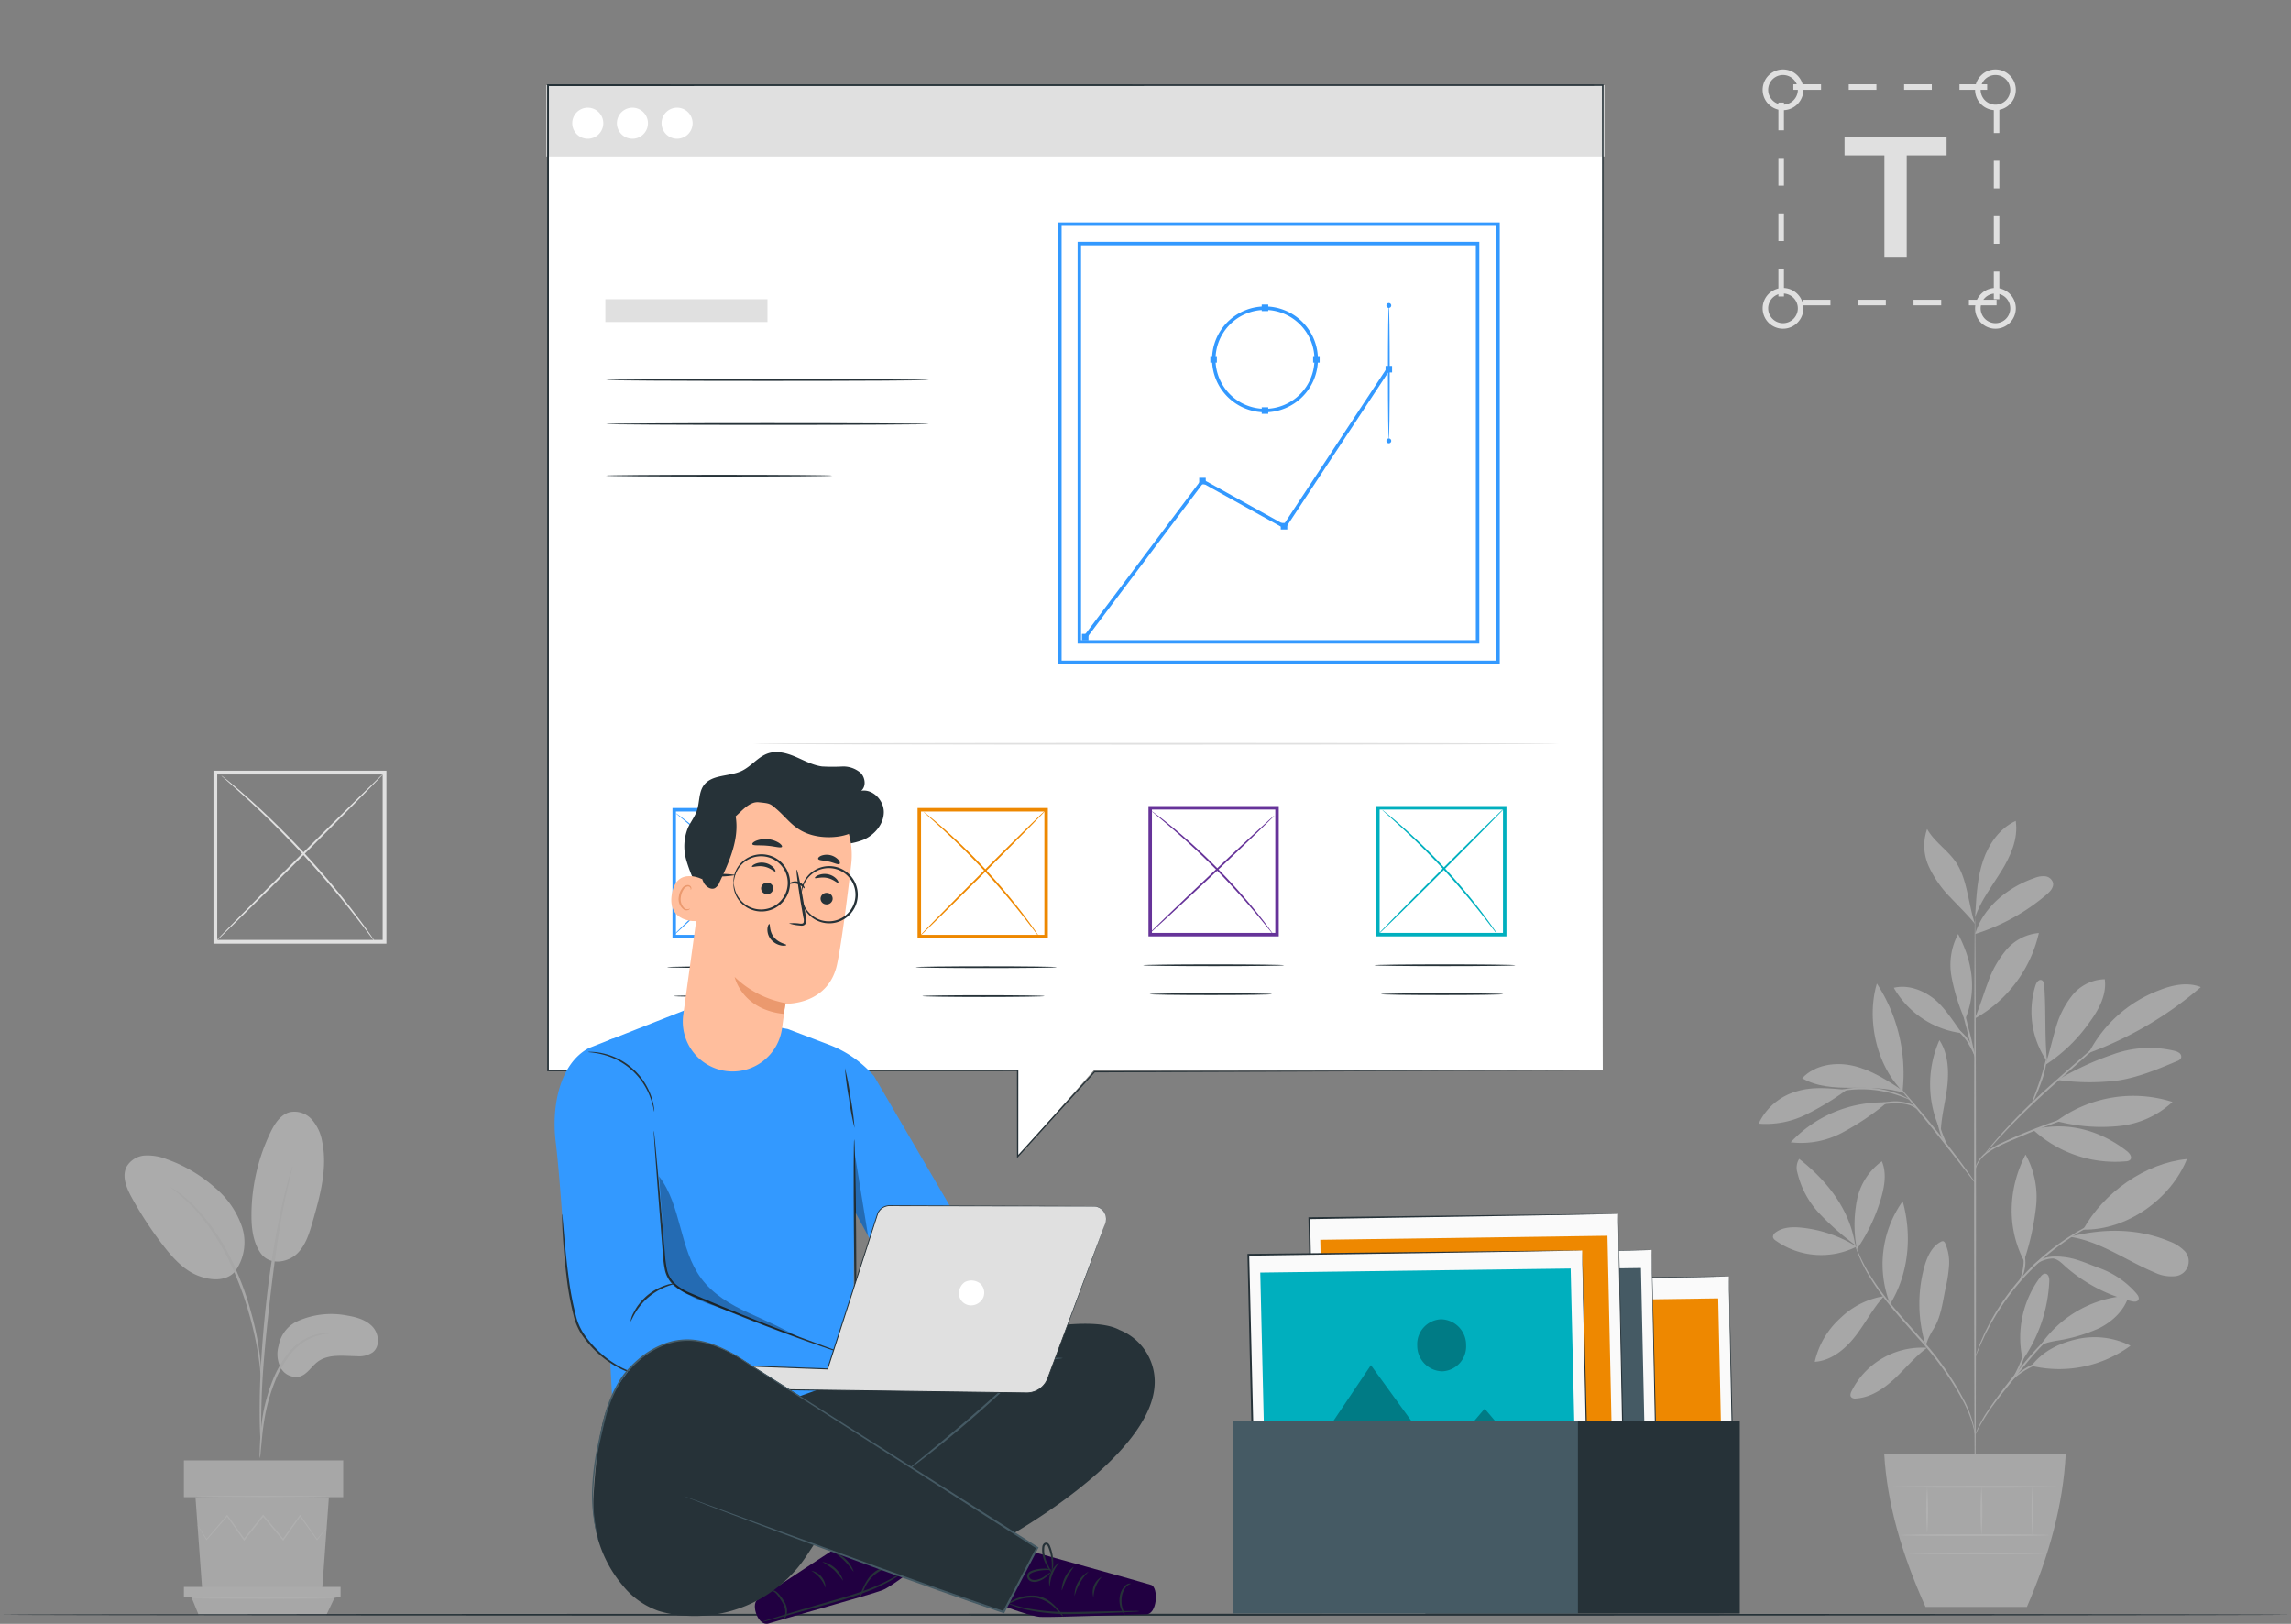 <svg xmlns="http://www.w3.org/2000/svg" xmlns:xlink="http://www.w3.org/1999/xlink" width="515.707" height="365.487" viewBox="0 0 515.707 365.487">
  <rect x="0" y="0" width="515.707" height="365.487" fill="#808080" stroke="none"/>
  <defs>
    <clipPath id="clip-path">
      <rect id="Rectangle_1265" data-name="Rectangle 1265" width="99.542" height="176.918" fill="none"/>
    </clipPath>
    <clipPath id="clip-path-2">
      <rect id="Rectangle_1267" data-name="Rectangle 1267" width="57.037" height="113.319" fill="none"/>
    </clipPath>
    <clipPath id="clip-path-3">
      <rect id="Rectangle_1306" data-name="Rectangle 1306" width="238.172" height="241.702" fill="none"/>
    </clipPath>
    <clipPath id="clip-path-4">
      <rect id="Rectangle_1281" data-name="Rectangle 1281" width="64.636" height="35.075" fill="none"/>
    </clipPath>
    <clipPath id="clip-path-5">
      <rect id="Rectangle_1282" data-name="Rectangle 1282" width="10.182" height="11.716" fill="none"/>
    </clipPath>
    <clipPath id="clip-path-10">
      <rect id="Rectangle_1287" data-name="Rectangle 1287" width="69.864" height="35.075" fill="none"/>
    </clipPath>
    <clipPath id="clip-path-11">
      <rect id="Rectangle_1288" data-name="Rectangle 1288" width="11.005" height="11.716" fill="none"/>
    </clipPath>
    <clipPath id="clip-path-12">
      <rect id="Rectangle_1292" data-name="Rectangle 1292" width="31.747" height="36.39" fill="none"/>
    </clipPath>
    <clipPath id="clip-path-13">
      <rect id="Rectangle_1293" data-name="Rectangle 1293" width="3.116" height="19.219" fill="none"/>
    </clipPath>
  </defs>
  <g id="Group_23924" data-name="Group 23924" transform="translate(-10713 -2723.623)">
    <path id="Path_23010" data-name="Path 23010" d="M95.8,244.225H56.865V205.292H95.8ZM57.71,243.38H94.953V206.137H57.71Z" transform="translate(10704.186 2691.803)" fill="#e0e0e0"/>
    <path id="Path_23011" data-name="Path 23011" d="M95.453,205.792c.086.086-8.371,8.682-18.887,19.2s-19.116,18.975-19.2,18.889,8.37-8.681,18.889-19.2,19.113-18.974,19.2-18.887" transform="translate(10704.109 2691.725)" fill="#e0e0e0"/>
    <path id="Path_23012" data-name="Path 23012" d="M93.725,244.247a2.367,2.367,0,0,1-.341-.4l-.908-1.191c-.777-1.043-1.916-2.539-3.344-4.372-2.852-3.668-6.926-8.633-11.731-13.844s-9.436-9.667-12.864-12.8c-1.714-1.569-3.114-2.825-4.091-3.682l-1.114-1a2.341,2.341,0,0,1-.369-.372,2.339,2.339,0,0,1,.427.3l1.168.939c1.012.818,2.445,2.039,4.188,3.581,3.487,3.082,8.157,7.515,12.979,12.735s8.862,10.232,11.656,13.954c1.4,1.86,2.5,3.387,3.235,4.461l.842,1.24a2.328,2.328,0,0,1,.269.45" transform="translate(10703.86 2691.602)" fill="#e0e0e0"/>
    <g id="Group_23874" data-name="Group 23874" transform="translate(11108.867 2908.394)" opacity="0.4">
      <g id="Group_23873" data-name="Group 23873">
        <g id="Group_23872" data-name="Group 23872" clip-path="url(#clip-path)">
          <path id="Path_23013" data-name="Path 23013" d="M491.135,331.264A28.94,28.94,0,0,0,478.753,327c-2.024-.207-4.234-.149-5.857,1.077a1.2,1.2,0,0,0-.6,1.069,1.3,1.3,0,0,0,.573.732,17.7,17.7,0,0,0,18.269,1.384" transform="translate(-469.072 -235.442)" fill="#e0e0e0"/>
          <path id="Path_23014" data-name="Path 23014" d="M491.8,328.087a60.389,60.389,0,0,1-8-7.036,20.232,20.232,0,0,1-5.014-9.273,3.741,3.741,0,0,1,.4-3.1c6.375,4.978,11.382,11.418,12.615,19.411" transform="translate(-470.058 -232.616)" fill="#e0e0e0"/>
          <path id="Path_23015" data-name="Path 23015" d="M494.44,328.491a28.955,28.955,0,0,1,.148-10.5,14.194,14.194,0,0,1,5.594-8.664c1.1,2.575.628,5.541-.149,8.231a39.97,39.97,0,0,1-5.546,11.676" transform="translate(-472.443 -232.717)" fill="#e0e0e0"/>
          <path id="Path_23016" data-name="Path 23016" d="M499.047,345.258a18.3,18.3,0,0,0-9.93,5.026,18.782,18.782,0,0,0-5.68,9.75c3.721-.23,6.877-2.854,9.167-5.8s3.875-6.17,6.391-8.922" transform="translate(-470.801 -238.286)" fill="#e0e0e0"/>
          <path id="Path_23017" data-name="Path 23017" d="M503.2,343.128a24.49,24.49,0,0,1,2.828-23.167c2.161,7.688,1.367,16.372-2.828,23.167" transform="translate(-473.6 -234.365)" fill="#e0e0e0"/>
          <path id="Path_23018" data-name="Path 23018" d="M510.135,359.006a17.71,17.71,0,0,0-16.933,9.747c-.21.42-.4.952-.114,1.328a1.26,1.26,0,0,0,1.123.331c3.337-.216,6.294-2.225,8.735-4.511s4.567-4.928,7.263-6.905" transform="translate(-472.275 -240.412)" fill="#e0e0e0"/>
          <path id="Path_23019" data-name="Path 23019" d="M512.716,354.075a31.541,31.541,0,0,1-.315-17.617c.621-2.268,1.663-4.655,3.76-5.718a.733.733,0,0,1,.575-.1.755.755,0,0,1,.363.421,10.614,10.614,0,0,1,.886,5.055,31.541,31.541,0,0,1-.792,5.116c-.66,3.127-1.012,6.488-2.727,9.185a18.673,18.673,0,0,0-1.09,2.017c-.324.685-.327.927-.625,1.472" transform="translate(-475.119 -236.016)" fill="#e0e0e0"/>
          <path id="Path_23020" data-name="Path 23020" d="M538.73,358.672A22.712,22.712,0,0,1,542.71,340c.286-.373.665-.772,1.131-.728.715.066.9,1.018.869,1.736a33.745,33.745,0,0,1-5.981,17.667" transform="translate(-479.277 -237.357)" fill="#e0e0e0"/>
          <path id="Path_23021" data-name="Path 23021" d="M541.174,362.643a27.166,27.166,0,0,0,22.293-4.534,18.049,18.049,0,0,0-12.069-1.48c-4.031.922-7.715,2.728-10.224,6.015" transform="translate(-479.75 -239.98)" fill="#e0e0e0"/>
          <path id="Path_23022" data-name="Path 23022" d="M543.14,356.827a25.763,25.763,0,0,1,20.232-11.7c-.922,3.257-3.6,5.787-6.617,7.317a36.764,36.764,0,0,1-9.712,2.84c-1.293.251-3.066.526-3.9,1.542" transform="translate(-480.055 -238.266)" fill="#e0e0e0"/>
          <path id="Path_23023" data-name="Path 23023" d="M538.8,331.1a58.792,58.792,0,0,0,2.587-11.849,19.719,19.719,0,0,0-2.36-11.721c-3.915,7.575-4.311,16.427-.345,23.976" transform="translate(-478.932 -232.438)" fill="#e0e0e0"/>
          <path id="Path_23024" data-name="Path 23024" d="M554.933,324.622c4.578-8.321,13.919-14.968,23.37-15.9-3.646,9.078-13.589,16.094-23.37,15.9" transform="translate(-481.883 -232.623)" fill="#e0e0e0"/>
          <path id="Path_23025" data-name="Path 23025" d="M551.524,329.218c6.828,1.04,12.646,5.4,19.026,8.044a8.526,8.526,0,0,0,4.3.824,3.367,3.367,0,0,0,2.108-5.956,9.217,9.217,0,0,0-3.125-1.9c-6.949-2.893-14.4-2.965-21.723-1.211" transform="translate(-481.354 -235.588)" fill="#e0e0e0"/>
          <path id="Path_23026" data-name="Path 23026" d="M546.848,335.074c1.545.443,2.074,1.243,3.3,2.286a35.592,35.592,0,0,0,14.427,7.411c.551.138,1.274.192,1.547-.306.238-.435-.063-.962-.373-1.349a19.859,19.859,0,0,0-8.711-5.913c-3.329-1.24-6.214-2.734-10.188-2.414" transform="translate(-480.63 -236.657)" fill="#e0e0e0"/>
          <path id="Path_23027" data-name="Path 23027" d="M541.572,300.77a27.3,27.3,0,0,0,20.933,7.122,1.434,1.434,0,0,0,.953-.341c.526-.574-.106-1.458-.719-1.937-6.155-4.8-13.61-6.788-21.167-4.844" transform="translate(-479.812 -231.276)" fill="#e0e0e0"/>
          <path id="Path_23028" data-name="Path 23028" d="M547.828,297.574a29.176,29.176,0,0,1,26.121-4.31,20.735,20.735,0,0,1-12.447,5.465,39.4,39.4,0,0,1-13.674-1.154" transform="translate(-480.782 -230.014)" fill="#e0e0e0"/>
          <path id="Path_23029" data-name="Path 23029" d="M544.694,279.5c-.6-6.143-.212-10.992-.639-17.164-.034-.493-.14-1.087-.6-1.264-.642-.248-1.178.542-1.388,1.2a19.674,19.674,0,0,0,2.619,17.1" transform="translate(-479.749 -225.23)" fill="#e0e0e0"/>
          <path id="Path_23030" data-name="Path 23030" d="M544.818,280.149a36.119,36.119,0,0,0,10.176-9.89c2.01-2.75,3.7-6.044,3.247-9.42a9.738,9.738,0,0,0-7.34,3.645,20.472,20.472,0,0,0-3.742,7.528c-.815,2.7-1.386,5.481-2.342,8.137" transform="translate(-480.315 -225.201)" fill="#e0e0e0"/>
          <path id="Path_23031" data-name="Path 23031" d="M556.625,277.582a82.032,82.032,0,0,0,25.042-14.766c-2.991-1.2-6.415-.483-9.406.723a29.661,29.661,0,0,0-15.768,13.976" transform="translate(-482.125 -225.411)" fill="#e0e0e0"/>
          <path id="Path_23032" data-name="Path 23032" d="M548.145,286.339a50.926,50.926,0,0,0,13.905.068c4.508-.753,8.768-2.54,12.981-4.313a1.526,1.526,0,0,0,.882-.67,1.013,1.013,0,0,0-.316-1.11,2.675,2.675,0,0,0-1.107-.519,24.033,24.033,0,0,0-14.029.838,65.034,65.034,0,0,0-12.317,5.706" transform="translate(-480.831 -228.031)" fill="#e0e0e0"/>
          <path id="Path_23033" data-name="Path 23033" d="M516.481,297.421a24.6,24.6,0,0,1-.225-20.357c1.918,2.922,2.152,6.643,1.8,10.121s-1.409,7.057-1.478,10.552" transform="translate(-475.564 -227.716)" fill="#e0e0e0"/>
          <path id="Path_23034" data-name="Path 23034" d="M498.126,293.633a28.392,28.392,0,0,0-21.1,8.988,19.722,19.722,0,0,0,11.554-2.142,58.822,58.822,0,0,0,9.9-6.626" transform="translate(-469.807 -230.284)" fill="#e0e0e0"/>
          <path id="Path_23035" data-name="Path 23035" d="M488.33,290.214c-3.852-.313-7.559-.789-11.263.346a13.508,13.508,0,0,0-8.584,7.279,20.349,20.349,0,0,0,10.559-1.993,60.717,60.717,0,0,0,9.288-5.631" transform="translate(-468.483 -229.697)" fill="#e0e0e0"/>
          <path id="Path_23036" data-name="Path 23036" d="M502.671,289.35c-3.465-2.271-7.024-4.583-11.059-5.524s-8.711-.245-11.525,2.8c3.267,1.917,7.23,2.143,11.016,2.14s8.431-.046,12,1.218" transform="translate(-470.282 -228.704)" fill="#e0e0e0"/>
          <path id="Path_23037" data-name="Path 23037" d="M505.6,286.209c-5.925-5.818-8.17-16.269-5.787-24.223a36.906,36.906,0,0,1,5.787,24.223" transform="translate(-473.195 -225.379)" fill="#e0e0e0"/>
          <path id="Path_23038" data-name="Path 23038" d="M526.118,267.637c1.117-2.6,1.9-5.323,2.906-7.968a22.891,22.891,0,0,1,4.142-7.346,10.914,10.914,0,0,1,7.338-3.8,29.554,29.554,0,0,1-14.241,19.158" transform="translate(-477.417 -223.292)" fill="#e0e0e0"/>
          <path id="Path_23039" data-name="Path 23039" d="M519.818,273.294c-1.849-2.545-3.985-6-6.493-7.9s-5.773-3.049-8.833-2.32a20.574,20.574,0,0,0,15.326,10.219" transform="translate(-474.064 -225.513)" fill="#e0e0e0"/>
          <path id="Path_23040" data-name="Path 23040" d="M522.752,267.893a43.965,43.965,0,0,1-2.923-9.465,14.765,14.765,0,0,1,1.482-9.625c3.251,6.147,4.3,12.747,1.606,19.159" transform="translate(-476.409 -223.336)" fill="#e0e0e0"/>
          <path id="Path_23041" data-name="Path 23041" d="M526.153,246.414c1.842-6.094,7.422-10.581,13.447-12.64a5.01,5.01,0,0,1,2.357-.354,2.047,2.047,0,0,1,1.737,1.451c.221,1.037-.636,1.965-1.442,2.654a45.759,45.759,0,0,1-16.1,8.889" transform="translate(-477.422 -220.946)" fill="#e0e0e0"/>
          <path id="Path_23042" data-name="Path 23042" d="M526.214,239.148c.234-3.929.479-7.916,1.758-11.639s3.741-7.215,7.324-8.845c.609,3.968-1.142,7.917-3.253,11.331s-4.657,6.638-5.925,10.448" transform="translate(-477.417 -218.664)" fill="#e0e0e0"/>
          <path id="Path_23043" data-name="Path 23043" d="M524.022,242.187c-1.523-4.441-1.68-10.083-4.339-13.952-1.86-2.7-4.837-4.548-6.439-7.412a11.274,11.274,0,0,0,.375,8.415,24.359,24.359,0,0,0,4.92,7.043c1.968,2.1,3.654,3.683,5.483,5.907" transform="translate(-475.32 -218.999)" fill="#e0e0e0"/>
          <path id="Path_23044" data-name="Path 23044" d="M526.111,376.62c-.118,0-.221-29.629-.229-66.169s.081-66.175.2-66.175.221,29.622.229,66.175-.081,66.169-.2,66.169" transform="translate(-477.38 -222.634)" fill="#e0e0e0"/>
          <path id="Path_23045" data-name="Path 23045" d="M552.037,295.863a6.3,6.3,0,0,1-1.114.418l-3.066,1.034c-2.586.88-6.136,2.156-9.99,3.736-3.816,1.637-7.415,2.966-9.465,4.741a6.945,6.945,0,0,0-1.9,2.516c-.294.7-.346,1.121-.386,1.114a.856.856,0,0,1,.013-.311,4.678,4.678,0,0,1,.218-.864,6.682,6.682,0,0,1,1.855-2.682,16.654,16.654,0,0,1,4.107-2.551c1.643-.766,3.464-1.566,5.4-2.36,3.866-1.584,7.444-2.819,10.059-3.628,1.305-.407,2.372-.707,3.111-.906a6.368,6.368,0,0,1,1.162-.259" transform="translate(-477.415 -230.629)" fill="#e0e0e0"/>
          <path id="Path_23046" data-name="Path 23046" d="M560.9,271.193a1.869,1.869,0,0,1-.312.334l-.951.892-3.549,3.224-11.813,10.519c-4.612,4.105-8.6,8.027-11.358,10.98-1.383,1.474-2.473,2.7-3.215,3.55l-.859.98a1.849,1.849,0,0,1-.32.325,1.81,1.81,0,0,1,.253-.379c.179-.238.44-.593.8-1.033.7-.887,1.762-2.143,3.12-3.647a149.592,149.592,0,0,1,11.3-11.095c4.627-4.095,8.839-7.774,11.9-10.426l3.639-3.123,1-.832a1.828,1.828,0,0,1,.369-.269" transform="translate(-477.789 -226.806)" fill="#e0e0e0"/>
          <path id="Path_23047" data-name="Path 23047" d="M541.269,291.966c-.121-.054.843-2.278,1.8-5.091s1.425-5.187,1.547-5.166a17.36,17.36,0,0,1-1.142,5.3,34.466,34.466,0,0,1-1.435,3.561,5.527,5.527,0,0,1-.773,1.393" transform="translate(-479.763 -228.436)" fill="#e0e0e0"/>
          <path id="Path_23048" data-name="Path 23048" d="M523.035,311.1a5.323,5.323,0,0,1-.711-.825l-1.82-2.335c-1.529-1.976-3.644-4.7-6.013-7.69s-4.549-5.665-6.126-7.6l-1.861-2.3a5.238,5.238,0,0,1-.641-.88,5.377,5.377,0,0,1,.769.772c.474.514,1.146,1.271,1.965,2.216,1.639,1.89,3.857,4.541,6.23,7.532s4.451,5.75,5.919,7.775c.734,1.012,1.319,1.839,1.713,2.418a5.29,5.29,0,0,1,.576.924" transform="translate(-474.277 -229.639)" fill="#e0e0e0"/>
          <path id="Path_23049" data-name="Path 23049" d="M518.925,304.8a10.438,10.438,0,0,1-2.379-4.452,12.724,12.724,0,0,1-.539-4.489l.189.015c-.084.343-.147.525-.181.519s-.035-.2-.007-.549l.189.016a20.417,20.417,0,0,0,.759,4.366,33.25,33.25,0,0,0,1.968,4.575" transform="translate(-475.845 -230.627)" fill="#e0e0e0"/>
          <path id="Path_23050" data-name="Path 23050" d="M508.441,295.2a7.627,7.627,0,0,0-1.661-.964,11.1,11.1,0,0,0-4.61-.367,28.5,28.5,0,0,0-4.642.749,14.059,14.059,0,0,1-1.911.459,6.638,6.638,0,0,1,1.829-.75,21.192,21.192,0,0,1,4.692-.885,10.067,10.067,0,0,1,4.756.513,2.943,2.943,0,0,1,1.547,1.246" transform="translate(-472.689 -230.245)" fill="#e0e0e0"/>
          <path id="Path_23051" data-name="Path 23051" d="M505.431,292.391c-.033.067-.968-.388-2.544-.926a25.586,25.586,0,0,0-12.82-.978c-1.64.293-2.632.6-2.655.53a2.435,2.435,0,0,1,.674-.287,15.772,15.772,0,0,1,1.922-.539,22.619,22.619,0,0,1,12.983.99,15.867,15.867,0,0,1,1.817.825,2.428,2.428,0,0,1,.624.386" transform="translate(-471.417 -229.67)" fill="#e0e0e0"/>
          <path id="Path_23052" data-name="Path 23052" d="M525.511,279.325a52.5,52.5,0,0,1-1.856-6.445,52.464,52.464,0,0,1-1.44-6.55,52.95,52.95,0,0,1,1.855,6.446,52.716,52.716,0,0,1,1.44,6.55" transform="translate(-476.81 -226.052)" fill="#e0e0e0"/>
          <path id="Path_23053" data-name="Path 23053" d="M525.324,280.427a31.036,31.036,0,0,0-2.057-3.858,16.915,16.915,0,0,0-3.026-3.123,2.8,2.8,0,0,1,1.168.6,9.4,9.4,0,0,1,2.209,2.276,8.553,8.553,0,0,1,1.706,4.1" transform="translate(-476.505 -227.154)" fill="#e0e0e0"/>
          <path id="Path_23054" data-name="Path 23054" d="M521.174,374.271c-.047.007-.133-.712-.467-1.97a28.05,28.05,0,0,0-1.98-5.129,71.015,71.015,0,0,0-10.505-14.8c-2.345-2.68-4.62-5.208-6.552-7.628a53.5,53.5,0,0,1-4.685-6.757,32.389,32.389,0,0,1-2.365-5.014c-.218-.618-.377-1.1-.465-1.434a2.4,2.4,0,0,1-.122-.512c.038-.012.254.678.742,1.886a36.6,36.6,0,0,0,2.471,4.921,56.634,56.634,0,0,0,4.731,6.663c1.938,2.4,4.217,4.909,6.567,7.594A67.28,67.28,0,0,1,519,367.04a25.553,25.553,0,0,1,1.868,5.221,14.378,14.378,0,0,1,.263,1.486,2.476,2.476,0,0,1,.043.524" transform="translate(-472.443 -236.08)" fill="#e0e0e0"/>
          <path id="Path_23055" data-name="Path 23055" d="M549.55,350.93a10.734,10.734,0,0,1-1.226.689,26.756,26.756,0,0,0-3.181,2.1,36.438,36.438,0,0,0-4.177,3.809c-1.466,1.549-2.976,3.348-4.518,5.274-3.082,3.867-5.963,7.288-7.689,10.019-.876,1.355-1.513,2.5-1.931,3.3a10.56,10.56,0,0,1-.675,1.234,1.18,1.18,0,0,1,.114-.348c.091-.221.215-.552.411-.961a31.3,31.3,0,0,1,1.824-3.386,110.242,110.242,0,0,1,7.612-10.126c1.545-1.931,3.073-3.733,4.567-5.28a33.874,33.874,0,0,1,4.28-3.779,22.391,22.391,0,0,1,3.285-2.008c.406-.2.738-.33.957-.423a1.17,1.17,0,0,1,.346-.117" transform="translate(-477.421 -239.165)" fill="#e0e0e0"/>
          <path id="Path_23056" data-name="Path 23056" d="M551.417,361.07a17.825,17.825,0,0,1-2.592.376,34.242,34.242,0,0,0-6.146,1.211,18.484,18.484,0,0,0-5.5,2.888c-1.269.98-1.867,1.791-1.926,1.744a1.965,1.965,0,0,1,.383-.6,9.8,9.8,0,0,1,1.351-1.382,16.65,16.65,0,0,1,5.563-3.061,27.749,27.749,0,0,1,6.248-1.1,14.242,14.242,0,0,1,2.622-.075" transform="translate(-478.831 -240.732)" fill="#e0e0e0"/>
          <path id="Path_23057" data-name="Path 23057" d="M536.143,365.71c-.135-.077,1.033-1.861,1.938-4.26.851-2.422,1.049-4.545,1.2-4.521a4.138,4.138,0,0,1-.043,1.391,14.931,14.931,0,0,1-.756,3.276,15.876,15.876,0,0,1-1.5,3,4.194,4.194,0,0,1-.838,1.109" transform="translate(-478.969 -240.095)" fill="#e0e0e0"/>
          <path id="Path_23058" data-name="Path 23058" d="M557.129,323.692a1.959,1.959,0,0,1-.415.221l-1.218.554c-.534.229-1.181.519-1.91.9s-1.587.767-2.477,1.3l-1.414.8c-.491.281-.976.616-1.492.94-1.043.632-2.086,1.411-3.2,2.206a54.906,54.906,0,0,0-12.328,12.757c-.757,1.142-1.5,2.211-2.1,3.274-.305.527-.624,1.023-.888,1.523l-.756,1.441c-.5.908-.864,1.775-1.216,2.52s-.627,1.4-.837,1.94l-.512,1.236a1.865,1.865,0,0,1-.206.422,1.941,1.941,0,0,1,.125-.45c.116-.335.26-.755.438-1.268.187-.552.433-1.221.773-1.976s.676-1.639,1.165-2.56l.735-1.463c.259-.507.571-1.011.872-1.545.587-1.078,1.324-2.163,2.077-3.319A52.9,52.9,0,0,1,544.767,330.3c1.13-.792,2.189-1.565,3.246-2.189.524-.319,1.016-.649,1.513-.925l1.436-.784c.9-.521,1.773-.893,2.518-1.251s1.4-.635,1.949-.841l1.252-.481a1.923,1.923,0,0,1,.446-.14" transform="translate(-477.423 -234.943)" fill="#e0e0e0"/>
          <path id="Path_23059" data-name="Path 23059" d="M540.894,337.807a2.98,2.98,0,0,1,1.018-1.517,6.426,6.426,0,0,1,4.1-1.573,11.219,11.219,0,0,1,4.317.843,6.178,6.178,0,0,1,1.633.793,9.962,9.962,0,0,1-1.732-.507,13.068,13.068,0,0,0-4.2-.7,6.681,6.681,0,0,0-3.918,1.376,12.1,12.1,0,0,0-1.216,1.287" transform="translate(-479.706 -236.652)" fill="#e0e0e0"/>
          <path id="Path_23060" data-name="Path 23060" d="M537.618,340.332a10.952,10.952,0,0,0,.9-7.746,2.5,2.5,0,0,1,.482,1.1,7.833,7.833,0,0,1-.663,5.679c-.362.655-.681.993-.722.963" transform="translate(-479.198 -236.322)" fill="#e0e0e0"/>
          <path id="Path_23061" data-name="Path 23061" d="M501.936,387.228c.639,11.323,4.051,22.839,9.3,34.481h22.823c5-11.527,8.181-23.025,8.747-34.481Z" transform="translate(-473.668 -244.792)" fill="#e0e0e0"/>
          <path id="Path_23062" data-name="Path 23062" d="M539.765,408.873c0,.118-7.515.214-16.782.214s-16.783-.1-16.783-.214,7.513-.214,16.783-.214,16.782.1,16.782.214" transform="translate(-474.329 -248.114)" fill="#fafafa"/>
          <path id="Path_23063" data-name="Path 23063" d="M539.546,413.727c0,.118-7.044.214-15.731.214s-15.735-.1-15.735-.214,7.043-.214,15.735-.214,15.731.1,15.731.214" transform="translate(-474.621 -248.866)" fill="#fafafa"/>
          <path id="Path_23064" data-name="Path 23064" d="M513.337,396.027a64.71,64.71,0,0,1,0,10.513,64.747,64.747,0,0,1,0-10.513" transform="translate(-475.402 -246.156)" fill="#fafafa"/>
          <path id="Path_23065" data-name="Path 23065" d="M527.808,396.027a69.373,69.373,0,0,1,0,10.888,69.432,69.432,0,0,1,0-10.888" transform="translate(-477.645 -246.156)" fill="#fafafa"/>
          <path id="Path_23066" data-name="Path 23066" d="M541.393,395.917a72.267,72.267,0,0,1,0,11.1,72.184,72.184,0,0,1,0-11.1" transform="translate(-479.751 -246.138)" fill="#fafafa"/>
          <path id="Path_23067" data-name="Path 23067" d="M542.221,395.988c0,.118-8.813.214-19.682.214s-19.685-.1-19.685-.214,8.812-.215,19.685-.215,19.682.1,19.682.215" transform="translate(-473.81 -246.116)" fill="#fafafa"/>
        </g>
      </g>
    </g>
    <path id="Path_23068" data-name="Path 23068" d="M522.862,72.2H516.63V70.949h6.232Zm-12.465,0h-6.232V70.949H510.4Zm-12.465,0H491.7V70.949h6.232Zm-12.464,0h-6.232V70.949h6.232Zm38.016-1.371h-1.246V64.592h1.246ZM475,70.2h-1.246V63.969H475Zm48.486-11.842h-1.246V52.128h1.246ZM475,57.737h-1.246V51.506H475Zm48.486-11.843h-1.246V39.663h1.246ZM475,45.273h-1.246V39.041H475Zm48.486-11.842h-1.246V27.2h1.246ZM475,32.809h-1.246V26.577H475Zm45.744-9.1H514.51V22.463h6.232Zm-12.464,0h-6.232V22.463h6.232Zm-12.466,0h-6.231V22.463h6.231Zm-12.463,0h-6.232V22.463h6.232Z" transform="translate(10639.568 2720.142)" fill="#e0e0e0"/>
    <path id="Path_23069" data-name="Path 23069" d="M474.142,27.677a4.585,4.585,0,1,1,4.585-4.586,4.591,4.591,0,0,1-4.585,4.586m0-7.924a3.339,3.339,0,1,0,3.339,3.339,3.343,3.343,0,0,0-3.339-3.339" transform="translate(10640.218 2720.755)" fill="#e0e0e0"/>
    <path id="Path_23070" data-name="Path 23070" d="M530.732,27.677a4.585,4.585,0,1,1,4.585-4.586,4.591,4.591,0,0,1-4.585,4.586m0-7.924a3.339,3.339,0,1,0,3.339,3.339,3.343,3.343,0,0,0-3.339-3.339" transform="translate(10631.446 2720.755)" fill="#e0e0e0"/>
    <path id="Path_23071" data-name="Path 23071" d="M474.142,85.869a4.585,4.585,0,1,1,4.585-4.586,4.591,4.591,0,0,1-4.585,4.586m0-7.924a3.339,3.339,0,1,0,3.339,3.339,3.343,3.343,0,0,0-3.339-3.339" transform="translate(10640.218 2711.735)" fill="#e0e0e0"/>
    <path id="Path_23072" data-name="Path 23072" d="M530.732,85.869a4.585,4.585,0,1,1,4.585-4.586,4.591,4.591,0,0,1-4.585,4.586m0-7.924a3.339,3.339,0,1,0,3.339,3.339,3.343,3.343,0,0,0-3.339-3.339" transform="translate(10631.446 2711.735)" fill="#e0e0e0"/>
    <path id="Path_23073" data-name="Path 23073" d="M500.343,40.63h-8.971V36.377h22.968V40.63h-8.971V63.442h-5.026Z" transform="translate(10636.836 2717.985)" fill="#e0e0e0"/>
    <g id="Group_23877" data-name="Group 23877" transform="translate(10741.036 2973.814)" opacity="0.4">
      <g id="Group_23876" data-name="Group 23876">
        <g id="Group_23875" data-name="Group 23875" clip-path="url(#clip-path-2)">
          <path id="Path_23074" data-name="Path 23074" d="M54.453,351.778a18.591,18.591,0,0,1,11.533-1.4c2.091.346,4.273.973,5.7,2.543s1.693,4.337.058,5.688a5.459,5.459,0,0,1-3.591.911c-3.049-.035-6.432-.572-8.867,1.262-1.389,1.046-2.314,2.786-3.976,3.3a3.928,3.928,0,0,1-4.321-1.922A6.711,6.711,0,0,1,50.5,357.2a7.562,7.562,0,0,1,3.956-5.427" transform="translate(-15.825 -304.449)" fill="#ebebeb"/>
          <path id="Path_23075" data-name="Path 23075" d="M45.344,327.9c2.145,3.063,6.314,2.049,8.246.179s2.75-4.58,3.494-7.164c1.7-5.9,3.412-12.1,2.149-18.113a10.067,10.067,0,0,0-2.314-4.925,5.259,5.259,0,0,0-4.982-1.658c-2.1.556-3.408,2.614-4.352,4.573a43.157,43.157,0,0,0-4.266,18.528c-.011,2.985.341,6.114,2.025,8.578" transform="translate(-14.751 -296.084)" fill="#ebebeb"/>
          <path id="Path_23076" data-name="Path 23076" d="M34.213,334.1a11.151,11.151,0,0,0,1.736-10.257,19.783,19.783,0,0,0-6.076-8.813,32.7,32.7,0,0,0-10.879-6.419,11.6,11.6,0,0,0-4.894-.831,5.135,5.135,0,0,0-4.106,2.484c-1.145,2.183-.047,4.833,1.141,6.993a82.84,82.84,0,0,0,7.145,10.881c2.141,2.761,4.6,5.485,7.859,6.733s6.654,1.1,8.385-1.163" transform="translate(-9.511 -297.892)" fill="#ebebeb"/>
          <path id="Path_23077" data-name="Path 23077" d="M45.536,383.256a6.629,6.629,0,0,0,.194-1.392c.1-1.013.222-2.286.369-3.8a54.923,54.923,0,0,1,.855-5.573,42.913,42.913,0,0,1,2.025-6.576,24.279,24.279,0,0,1,3.359-5.951,12.545,12.545,0,0,1,4.245-3.529,11.865,11.865,0,0,1,3.576-1.113,6.656,6.656,0,0,0,1.386-.2,6.569,6.569,0,0,0-1.41-.022,10.864,10.864,0,0,0-3.729.97,12.534,12.534,0,0,0-4.479,3.561,23.689,23.689,0,0,0-3.481,6.071,40.189,40.189,0,0,0-2.011,6.684,47.228,47.228,0,0,0-.741,5.643c-.121,1.613-.166,2.919-.188,3.823a6.589,6.589,0,0,0,.03,1.405" transform="translate(-15.089 -305.229)" fill="#e0e0e0"/>
          <path id="Path_23078" data-name="Path 23078" d="M45.8,373.445a2.772,2.772,0,0,0,.037-.646c0-.485,0-1.1-.005-1.847,0-1.6,0-3.922.083-6.786.142-5.729.635-11.9,1.588-20.588.9-8.174,2.113-17.686,3.391-23.87.274-1.407.55-2.673.81-3.781s.46-2.069.663-2.843c.176-.729.319-1.324.432-1.8a2.774,2.774,0,0,0,.113-.637,2.708,2.708,0,0,0-.225.606c-.14.465-.318,1.05-.536,1.769-.238.768-.482,1.72-.76,2.826s-.595,2.367-.895,3.771a209.417,209.417,0,0,0-3.565,22.149c-.955,8.711-1.385,16.642-1.423,22.385-.034,2.872.027,5.2.1,6.8l.112,1.846a2.741,2.741,0,0,0,.079.641" transform="translate(-15.089 -298.342)" fill="#e0e0e0"/>
          <path id="Path_23079" data-name="Path 23079" d="M42.144,359.006a12.3,12.3,0,0,0-.014-1.929c-.071-1.24-.242-3.033-.591-5.228a69.075,69.075,0,0,0-1.7-7.616,62.383,62.383,0,0,0-3.185-9.012A48.013,48.013,0,0,0,27.3,320.658a23.811,23.811,0,0,0-2.2-2.046c-.337-.286-.635-.57-.94-.8l-.853-.589a12.323,12.323,0,0,0-1.625-1.039,57.4,57.4,0,0,1,5.324,4.75,50.575,50.575,0,0,1,9.12,14.511,71.147,71.147,0,0,1,3.2,8.929,77.368,77.368,0,0,1,1.809,7.541c.4,2.172.63,3.947.768,5.176a12.433,12.433,0,0,0,.237,1.911" transform="translate(-11.397 -299.2)" fill="#e0e0e0"/>
          <path id="Path_23080" data-name="Path 23080" d="M28.4,398.795l1.533,21H56.911l1.534-21Z" transform="translate(-12.439 -312.004)" fill="#e0e0e0"/>
          <rect id="Rectangle_1266" data-name="Rectangle 1266" width="35.868" height="8.278" transform="translate(13.356 78.513)" fill="#e0e0e0"/>
          <path id="Path_23081" data-name="Path 23081" d="M25.317,422.7v2.294H60.592V422.7Z" transform="translate(-11.961 -315.709)" fill="#ebebeb"/>
          <path id="Path_23082" data-name="Path 23082" d="M28.963,429.449l-1.652-4.038H59.617l-1.927,4.038Z" transform="translate(-12.27 -316.13)" fill="#e0e0e0"/>
          <path id="Path_23083" data-name="Path 23083" d="M58.026,406.376a.9.9,0,0,1-.126.193c-.107.142-.239.319-.4.535l-1.572,2.011-.069.09-.068-.094-3.862-5.339h.222l-3.8,5.383-.12.168-.133-.158L43.587,403.8l.26,0-.248.312-4.031,5.053-.134.169-.124-.176c-1.368-1.937-2.647-3.746-3.8-5.381l.221.01-4.684,5.337-.083.095-.063-.107-1.467-2.464-.376-.657a.994.994,0,0,1-.115-.234,1.1,1.1,0,0,1,.157.209l.416.631c.375.588.891,1.4,1.54,2.418L30.906,409c1.2-1.406,2.764-3.24,4.609-5.4l.117-.136.1.146c1.166,1.629,2.456,3.43,3.837,5.357l-.259-.007,4.022-5.062.248-.312.128-.161.132.158c1.578,1.885,3.1,3.7,4.5,5.374l-.252.009,3.839-5.355.112-.157.11.157c1.521,2.172,2.813,4.016,3.78,5.4l-.138,0c.69-.826,1.237-1.482,1.635-1.96l.438-.506c.1-.113.156-.169.162-.164" transform="translate(-12.522 -312.722)" fill="#f5f5f5"/>
          <path id="Path_23084" data-name="Path 23084" d="M58.86,398.6c0,.093-6.76.168-15.1.168s-15.1-.075-15.1-.168,6.758-.168,15.1-.168,15.1.075,15.1.168" transform="translate(-12.48 -311.948)" fill="#f5f5f5"/>
          <path id="Path_23085" data-name="Path 23085" d="M59.993,425.648c0,.093-7.346.168-16.406.168s-16.409-.075-16.409-.168,7.345-.168,16.409-.168,16.406.075,16.406.168" transform="translate(-12.249 -316.141)" fill="#f5f5f5"/>
        </g>
      </g>
    </g>
    <rect id="Rectangle_1268" data-name="Rectangle 1268" width="515.707" height="365.487" transform="translate(10713 2723.623)" fill="none"/>
    <path id="Path_23086" data-name="Path 23086" d="M515.707,430.07c0,.122-115.454.22-257.841.22-142.436,0-257.866-.1-257.866-.22s115.429-.22,257.866-.22c142.387,0,257.841.1,257.841.22" transform="translate(10713 2656.996)" fill="#263238"/>
    <rect id="Rectangle_1269" data-name="Rectangle 1269" width="515.707" height="365.487" transform="translate(10713 2723.623)" fill="none"/>
    <g id="Group_23923" data-name="Group 23923" transform="translate(10835.99 2742.604)">
      <path id="Path_23204" data-name="Path 23204" d="M.482.261V221.813H106.19v19.573L123.5,221.813H237.9V.261Z" transform="translate(-0.106 -0.057)" fill="#fff"/>
      <rect id="Rectangle_1296" data-name="Rectangle 1296" width="238.172" height="16.059" transform="translate(0 0.203)" fill="#e0e0e0"/>
      <g id="Group_23922" data-name="Group 23922">
        <g id="Group_23921" data-name="Group 23921" clip-path="url(#clip-path-3)">
          <path id="Path_23205" data-name="Path 23205" d="M14.452,10.235a3.494,3.494,0,1,1-3.493-3.493,3.493,3.493,0,0,1,3.493,3.493" transform="translate(-1.634 -1.476)" fill="#fff"/>
          <path id="Path_23206" data-name="Path 23206" d="M27.319,10.235a3.494,3.494,0,1,1-3.493-3.493,3.493,3.493,0,0,1,3.493,3.493" transform="translate(-4.45 -1.476)" fill="#fff"/>
          <path id="Path_23207" data-name="Path 23207" d="M40.186,10.235a3.493,3.493,0,1,1-3.493-3.493,3.493,3.493,0,0,1,3.493,3.493" transform="translate(-7.267 -1.476)" fill="#fff"/>
          <path id="Path_23208" data-name="Path 23208" d="M237.844,221.948c0-1.449-.069-88.145-.172-221.744l.172.172L.426.407l.2-.2V14.1C.622,88.843.615,159.537.609,221.948l-.183-.183,105.708.031h.152v.152c0,6.886-.005,13.226-.008,19.382l-.251-.1,17.309-19.059.04-.044h.058l114.41-.182-114.409.446.1-.044L106.24,241.427l-.25.276v-.373c0-6.156-.005-12.5-.009-19.382l.152.152L.426,222.131H.243v-.183C.237,159.537.23,88.843.223,14.1V0h.2L237.844.032h.172V.2c-.1,133.6-.171,220.3-.172,221.744" transform="translate(-0.049)" fill="#263238"/>
          <rect id="Rectangle_1297" data-name="Rectangle 1297" width="36.483" height="5.123" transform="translate(13.284 48.368)" fill="#e0e0e0"/>
          <path id="Path_23209" data-name="Path 23209" d="M89.882,85.138c0,.112-16.278.2-36.354.2s-36.357-.091-36.357-.2,16.275-.2,36.357-.2,36.354.091,36.354.2" transform="translate(-3.758 -18.591)" fill="#263238"/>
          <path id="Path_23210" data-name="Path 23210" d="M68.11,112.716c0,.112-11.4.2-25.468.2s-25.47-.091-25.47-.2,11.4-.2,25.47-.2,25.468.091,25.468.2" transform="translate(-3.759 -24.628)" fill="#263238"/>
          <path id="Path_23211" data-name="Path 23211" d="M89.882,97.826c0,.112-16.278.2-36.354.2s-36.357-.091-36.357-.2,16.275-.2,36.357-.2,36.354.091,36.354.2" transform="translate(-3.758 -21.368)" fill="#263238"/>
          <path id="Path_23212" data-name="Path 23212" d="M136.3,237.866H106.968V208.537H136.3Zm-28.548-.781h27.767V209.318H107.749Z" transform="translate(-23.414 -45.646)" fill="#e80"/>
          <path id="Path_23213" data-name="Path 23213" d="M65.672,237.866H36.343V208.537H65.672Zm-28.548-.781H64.891V209.318H37.124Z" transform="translate(-7.955 -45.646)" fill="#39f"/>
          <path id="Path_23214" data-name="Path 23214" d="M66.549,254.343c0,.112-7.112.2-15.882.2s-15.884-.091-15.884-.2,7.11-.2,15.884-.2,15.882.091,15.882.2" transform="translate(-7.614 -55.628)" fill="#263238"/>
          <path id="Path_23215" data-name="Path 23215" d="M64.227,262.673c0,.112-6.167.2-13.773.2s-13.774-.091-13.774-.2,6.165-.2,13.774-.2,13.773.091,13.773.2" transform="translate(-8.029 -57.451)" fill="#263238"/>
          <path id="Path_23216" data-name="Path 23216" d="M138.192,254.343c0,.112-7.112.2-15.882.2s-15.884-.091-15.884-.2,7.11-.2,15.884-.2,15.882.091,15.882.2" transform="translate(-23.295 -55.628)" fill="#263238"/>
          <path id="Path_23217" data-name="Path 23217" d="M135.87,262.673c0,.112-6.167.2-13.773.2s-13.774-.091-13.774-.2,6.165-.2,13.774-.2,13.773.091,13.773.2" transform="translate(-23.71 -57.451)" fill="#263238"/>
          <path id="Path_23218" data-name="Path 23218" d="M136.016,209.036c.08.08-6.247,6.536-14.13,14.418s-14.34,14.21-14.419,14.131,6.246-6.534,14.131-14.419,14.337-14.209,14.417-14.13" transform="translate(-23.523 -45.755)" fill="#e80"/>
          <path id="Path_23219" data-name="Path 23219" d="M134.818,237.908a1.463,1.463,0,0,1-.262-.294c-.185-.241-.412-.534-.687-.888-.585-.779-1.443-1.9-2.515-3.27-2.143-2.745-5.2-6.462-8.8-10.367s-7.068-7.247-9.632-9.6c-1.282-1.179-2.328-2.123-3.058-2.768-.331-.3-.605-.551-.83-.755a1.472,1.472,0,0,1-.272-.285,1.43,1.43,0,0,1,.325.222l.88.7c.762.61,1.839,1.522,3.148,2.676a135.527,135.527,0,0,1,18.467,20.007c1.045,1.4,1.869,2.544,2.416,3.352l.625.933a1.429,1.429,0,0,1,.2.341" transform="translate(-23.806 -45.896)" fill="#e80"/>
          <path id="Path_23220" data-name="Path 23220" d="M64.7,211.258c.077.082-6.185,6.118-13.986,13.482S36.527,238.01,36.45,237.928s6.184-6.118,13.987-13.484S64.625,211.176,64.7,211.258" transform="translate(-7.978 -46.241)" fill="#39f"/>
          <path id="Path_23221" data-name="Path 23221" d="M64.579,237.674a1.494,1.494,0,0,1-.273-.289l-.719-.876c-.614-.769-1.514-1.872-2.639-3.224-2.247-2.7-5.45-6.36-9.214-10.182s-7.38-7.072-10.053-9.358c-1.336-1.144-2.426-2.058-3.186-2.683l-.865-.732c-.2-.171-.294-.266-.285-.277a1.481,1.481,0,0,1,.335.212l.914.673c.79.587,1.911,1.469,3.273,2.587a134.373,134.373,0,0,1,10.158,9.293A134.242,134.242,0,0,1,61.171,233.1c1.1,1.377,1.964,2.51,2.541,3.309l.659.923a1.477,1.477,0,0,1,.208.338" transform="translate(-8.174 -45.977)" fill="#39f"/>
          <path id="Path_23222" data-name="Path 23222" d="M268.455,237.307h-29.33v-29.33h29.33Zm-28.549-.781h27.768V208.758H239.906Z" transform="translate(-52.341 -45.523)" fill="#00afbe"/>
          <path id="Path_23223" data-name="Path 23223" d="M202.841,237.307h-29.33v-29.33h29.33Zm-28.549-.781H202.06V208.758H174.292Z" transform="translate(-37.979 -45.523)" fill="#639"/>
          <path id="Path_23224" data-name="Path 23224" d="M203.717,253.784c0,.112-7.111.2-15.882.2s-15.884-.091-15.884-.2,7.11-.2,15.884-.2,15.882.091,15.882.2" transform="translate(-37.638 -55.505)" fill="#263238"/>
          <path id="Path_23225" data-name="Path 23225" d="M201.395,262.114c0,.112-6.167.2-13.773.2s-13.774-.091-13.774-.2,6.165-.2,13.774-.2,13.773.091,13.773.2" transform="translate(-38.053 -57.329)" fill="#263238"/>
          <path id="Path_23226" data-name="Path 23226" d="M270.349,253.784c0,.112-7.112.2-15.882.2s-15.884-.091-15.884-.2,7.11-.2,15.884-.2,15.882.091,15.882.2" transform="translate(-52.223 -55.505)" fill="#263238"/>
          <path id="Path_23227" data-name="Path 23227" d="M268.027,262.114c0,.112-6.167.2-13.773.2s-13.774-.091-13.774-.2,6.165-.2,13.774-.2,13.773.091,13.773.2" transform="translate(-52.638 -57.329)" fill="#263238"/>
          <path id="Path_23228" data-name="Path 23228" d="M268.174,208.477c.08.08-6.247,6.536-14.13,14.418s-14.34,14.21-14.419,14.131,6.247-6.534,14.132-14.419,14.337-14.209,14.417-14.13" transform="translate(-52.45 -45.633)" fill="#00afbe"/>
          <path id="Path_23229" data-name="Path 23229" d="M266.976,237.349a1.461,1.461,0,0,1-.262-.294c-.185-.241-.412-.533-.687-.888-.585-.779-1.443-1.9-2.515-3.27-2.143-2.745-5.2-6.462-8.8-10.367s-7.067-7.247-9.632-9.6c-1.282-1.179-2.328-2.123-3.058-2.768-.331-.3-.605-.551-.83-.755a1.469,1.469,0,0,1-.272-.285,1.452,1.452,0,0,1,.325.222c.237.189.528.419.88.7.762.61,1.839,1.522,3.147,2.676a135.474,135.474,0,0,1,18.468,20.007c1.045,1.4,1.868,2.543,2.415,3.352l.626.933a1.43,1.43,0,0,1,.2.341" transform="translate(-52.734 -45.773)" fill="#00afbe"/>
          <path id="Path_23230" data-name="Path 23230" d="M201.871,210.7c.077.082-6.186,6.118-13.986,13.482s-14.189,13.27-14.266,13.188,6.184-6.118,13.987-13.484,14.187-13.269,14.265-13.187" transform="translate(-38.003 -46.119)" fill="#639"/>
          <path id="Path_23231" data-name="Path 23231" d="M201.748,237.115a1.493,1.493,0,0,1-.273-.289l-.719-.876c-.614-.769-1.514-1.872-2.639-3.224-2.247-2.7-5.45-6.36-9.214-10.182s-7.38-7.073-10.053-9.358c-1.336-1.144-2.426-2.058-3.186-2.683l-.866-.732c-.2-.171-.293-.266-.284-.277a1.484,1.484,0,0,1,.335.212l.914.673c.79.587,1.911,1.469,3.273,2.587a133.855,133.855,0,0,1,19.305,19.578c1.1,1.378,1.964,2.51,2.541,3.31l.659.923a1.476,1.476,0,0,1,.208.338" transform="translate(-38.198 -45.855)" fill="#639"/>
          <path id="Path_23232" data-name="Path 23232" d="M246.888,139.191H147.481V39.785h99.407Zm-98.626-.781h97.845V40.566H148.262Z" transform="translate(-32.282 -8.708)" fill="#39f"/>
          <path id="Path_23233" data-name="Path 23233" d="M243.516,135.82h-90.43V45.39h90.43Zm-89.65-.781h88.868V46.171H153.866Z" transform="translate(-33.508 -9.935)" fill="#39f"/>
          <path id="Path_23234" data-name="Path 23234" d="M155.506,142.505l-.624-.469,26.6-35.384,18.433,10.236L223.21,81.542l.653.429-23.694,35.952L181.7,107.664Z" transform="translate(-33.902 -17.848)" fill="#39f"/>
          <path id="Path_23235" data-name="Path 23235" d="M203.751,87.83a11.915,11.915,0,1,1,11.915-11.915A11.929,11.929,0,0,1,203.751,87.83m0-23.049a11.134,11.134,0,1,0,11.134,11.134,11.147,11.147,0,0,0-11.134-11.134" transform="translate(-41.99 -14.009)" fill="#39f"/>
          <rect id="Rectangle_1298" data-name="Rectangle 1298" width="1.472" height="1.472" transform="translate(146.952 88.573)" fill="#39f"/>
          <rect id="Rectangle_1299" data-name="Rectangle 1299" width="1.472" height="1.472" transform="translate(165.31 98.73)" fill="#39f"/>
          <rect id="Rectangle_1300" data-name="Rectangle 1300" width="1.472" height="1.472" transform="translate(188.898 63.378)" fill="#39f"/>
          <rect id="Rectangle_1301" data-name="Rectangle 1301" width="1.472" height="1.472" transform="translate(161.025 72.695)" fill="#39f"/>
          <rect id="Rectangle_1302" data-name="Rectangle 1302" width="1.472" height="1.472" transform="translate(161.025 49.561)" fill="#39f"/>
          <rect id="Rectangle_1303" data-name="Rectangle 1303" width="1.472" height="1.472" transform="translate(172.592 61.17)" fill="#39f"/>
          <rect id="Rectangle_1304" data-name="Rectangle 1304" width="1.472" height="1.472" transform="translate(149.457 61.17)" fill="#39f"/>
          <rect id="Rectangle_1305" data-name="Rectangle 1305" width="1.472" height="1.472" transform="translate(120.556 123.686)" fill="#39f"/>
          <path id="Path_23236" data-name="Path 23236" d="M242.718,93.876c-.113,0-.2-6.751-.2-15.078s.091-15.079.2-15.079.2,6.75.2,15.079-.091,15.078-.2,15.078" transform="translate(-53.083 -13.947)" fill="#39f"/>
          <path id="Path_23237" data-name="Path 23237" d="M243.166,63.568a.544.544,0,1,1-.544-.544.544.544,0,0,1,.544.544" transform="translate(-52.988 -13.795)" fill="#39f"/>
          <path id="Path_23238" data-name="Path 23238" d="M243.166,102.588a.544.544,0,1,1-.544-.544.544.544,0,0,1,.544.544" transform="translate(-52.988 -22.336)" fill="#39f"/>
          <path id="Path_23239" data-name="Path 23239" d="M240.972,189.966c0,.113-40.6.2-90.676.2-50.091,0-90.685-.091-90.685-.2s40.594-.2,90.685-.2c50.074,0,90.676.091,90.676.2" transform="translate(-13.048 -41.537)" fill="#e0e0e0"/>
        </g>
      </g>
    </g>
    <path id="Path_23123" data-name="Path 23123" d="M447.795,340.005l1.4,63.971-69.521.978-1.4-63.971Z" transform="translate(10654.367 2670.922)" fill="#fafafa"/>
    <path id="Path_23124" data-name="Path 23124" d="M447.761,340s-.117.01-.337.017l-.975.025-3.776.078-14.231.255-50.2.81.176-.21c.423,19.04.906,40.868,1.419,63.965v.007l-.206-.229,69.521-.939-.163.2c-.385-19.263-.7-35.231-.927-46.4-.1-5.585-.184-9.967-.24-12.967-.024-1.491-.043-2.635-.056-3.421s-.008-1.187-.008-1.187.021.382.044,1.145c.021.778.052,1.911.092,3.384.076,2.99.186,7.357.326,12.923.265,11.2.645,27.2,1.1,46.517l.005.193-.168,0-69.521,1.017-.2,0-.005-.232v-.007c-.5-23.1-.967-44.925-1.376-63.966l0-.208.18,0,50.318-.6,14.193-.145,3.742-.028.956,0c.214,0,.317.008.317.008" transform="translate(10654.4 2670.923)" fill="#263238"/>
    <path id="Path_23125" data-name="Path 23125" d="M382.436,402.674l64.636-.909-1.221-55.917-64.637.909Z" transform="translate(10653.911 2670.016)" fill="#e80"/>
    <g id="Group_23886" data-name="Group 23886" transform="translate(11036.347 3037.615)" opacity="0.3">
      <g id="Group_23885" data-name="Group 23885">
        <g id="Group_23884" data-name="Group 23884" clip-path="url(#clip-path-4)">
          <path id="Path_23126" data-name="Path 23126" d="M382.66,406.664l21.816-35.075,14.46,21.549,9.231-11.759L447.3,405.755Z" transform="translate(-382.66 -371.589)"/>
        </g>
      </g>
    </g>
    <g id="Group_23889" data-name="Group 23889" transform="translate(11067.812 3027.679)" opacity="0.3">
      <g id="Group_23888" data-name="Group 23888">
        <g id="Group_23887" data-name="Group 23887" clip-path="url(#clip-path-5)">
          <path id="Path_23127" data-name="Path 23127" d="M430.077,365.617c.071,3.235-2.151,5.89-4.961,5.929s-5.147-2.551-5.218-5.786,2.151-5.891,4.962-5.929,5.146,2.55,5.217,5.786" transform="translate(-419.896 -359.83)"/>
        </g>
      </g>
    </g>
    <path id="Path_23128" data-name="Path 23128" d="M427.217,332.954l1.4,63.971-69.521.978-1.4-63.971Z" transform="translate(10657.556 2672.015)" fill="#fafafa"/>
    <path id="Path_23129" data-name="Path 23129" d="M427.183,332.953s-.117.01-.337.017l-.975.025-3.776.078-14.231.255-50.2.81.176-.21c.422,19.04.906,40.867,1.419,63.965v.007l-.206-.229,69.521-.939-.163.2c-.385-19.263-.7-35.23-.927-46.4-.1-5.585-.184-9.967-.24-12.967-.024-1.491-.043-2.635-.056-3.421s-.008-1.187-.008-1.187.02.382.044,1.145c.021.778.052,1.911.092,3.384.076,2.99.186,7.357.326,12.923.265,11.2.645,27.2,1.1,46.517l.005.193-.168,0-69.521,1.017-.2,0-.005-.232V397.9c-.5-23.1-.967-44.925-1.376-63.966l0-.208.18,0,50.318-.6,14.193-.144,3.742-.028.956,0c.214,0,.317.008.317.008" transform="translate(10657.591 2672.016)" fill="#263238"/>
    <path id="Path_23130" data-name="Path 23130" d="M361.858,394.588l64.636-.909-1.221-55.918-64.637.91Z" transform="translate(10657.102 2671.27)" fill="#455a64"/>
    <path id="Path_23131" data-name="Path 23131" d="M362.082,398.578,383.9,363.5l14.46,21.549,9.231-11.759,19.129,24.376Z" transform="translate(10656.876 2667.28)" fill="#455a64"/>
    <path id="Path_23132" data-name="Path 23132" d="M409.5,357.071c.071,3.236-2.151,5.89-4.962,5.929s-5.146-2.551-5.217-5.786,2.15-5.89,4.962-5.929,5.146,2.551,5.217,5.786" transform="translate(10651.104 2669.174)" fill="#455a64"/>
    <g id="Group_23892" data-name="Group 23892" transform="translate(11018.958 3030.782)" opacity="0.3">
      <g id="Group_23891" data-name="Group 23891">
        <g id="Group_23890" data-name="Group 23890" clip-path="url(#clip-path-4)">
          <path id="Path_23133" data-name="Path 23133" d="M362.082,398.578,383.9,363.5l14.46,21.549,9.231-11.759,19.129,24.376Z" transform="translate(-362.082 -363.502)"/>
        </g>
      </g>
    </g>
    <g id="Group_23895" data-name="Group 23895" transform="translate(11050.423 3020.458)" opacity="0.3">
      <g id="Group_23894" data-name="Group 23894">
        <g id="Group_23893" data-name="Group 23893" clip-path="url(#clip-path-5)">
          <path id="Path_23134" data-name="Path 23134" d="M409.5,357.071c.071,3.236-2.151,5.89-4.962,5.929s-5.146-2.551-5.217-5.786,2.15-5.89,4.962-5.929,5.146,2.551,5.217,5.786" transform="translate(-399.318 -351.284)"/>
        </g>
      </g>
    </g>
    <path id="Path_23135" data-name="Path 23135" d="M418.293,323.333l1.4,63.971-69.521.978-1.4-63.971Z" transform="translate(10658.939 2673.506)" fill="#fafafa"/>
    <path id="Path_23136" data-name="Path 23136" d="M418.259,323.332s-.117.01-.337.017l-.975.025-3.776.078-14.231.255-50.2.81.176-.21c.423,19.04.906,40.867,1.419,63.965v.007l-.207-.229,69.522-.939-.163.2c-.385-19.263-.7-35.231-.927-46.4-.1-5.585-.184-9.967-.24-12.967-.024-1.491-.043-2.635-.056-3.421s-.008-1.187-.008-1.187.02.382.043,1.145c.022.778.053,1.911.093,3.384.076,2.99.186,7.357.326,12.923.265,11.2.645,27.2,1.1,46.517l.005.193-.168,0-69.521,1.017-.2,0-.005-.232v-.007c-.5-23.1-.967-44.925-1.376-63.966l0-.208.18,0,50.318-.6,14.193-.145,3.742-.028.956,0c.214,0,.317.008.317.008" transform="translate(10658.975 2673.508)" fill="#263238"/>
    <path id="Path_23137" data-name="Path 23137" d="M352.934,386l64.636-.909-1.221-55.918-64.637.91Z" transform="translate(10658.484 2672.601)" fill="#e80"/>
    <g id="Group_23898" data-name="Group 23898" transform="translate(11011.417 3023.527)" opacity="0.3">
      <g id="Group_23897" data-name="Group 23897">
        <g id="Group_23896" data-name="Group 23896" clip-path="url(#clip-path-4)">
          <path id="Path_23138" data-name="Path 23138" d="M353.158,389.992l21.817-35.075,14.46,21.549,9.231-11.759,19.129,24.376Z" transform="translate(-353.158 -354.916)"/>
        </g>
      </g>
    </g>
    <g id="Group_23901" data-name="Group 23901" transform="translate(11042.882 3013.592)" opacity="0.3">
      <g id="Group_23900" data-name="Group 23900">
        <g id="Group_23899" data-name="Group 23899" clip-path="url(#clip-path-5)">
          <path id="Path_23139" data-name="Path 23139" d="M400.575,348.945c.071,3.235-2.15,5.89-4.961,5.929s-5.147-2.551-5.218-5.786,2.151-5.891,4.962-5.929,5.146,2.55,5.217,5.786" transform="translate(-390.394 -343.158)"/>
        </g>
      </g>
    </g>
    <path id="Path_23140" data-name="Path 23140" d="M407.69,333.089,409.2,397.06l-75.143.978-1.511-63.971Z" transform="translate(10661.455 2671.994)" fill="#fafafa"/>
    <path id="Path_23141" data-name="Path 23141" d="M407.654,333.087s-.126.01-.364.017l-1.054.025-4.082.078-15.382.255-54.256.81.19-.21c.456,19.04.979,40.867,1.533,63.965v.007l-.223-.229,75.143-.939-.177.2c-.416-19.263-.761-35.231-1-46.4-.112-5.585-.2-9.967-.259-12.967-.026-1.491-.047-2.635-.06-3.421s-.008-1.187-.008-1.187.022.382.047,1.145c.023.778.057,1.911.1,3.384.082,2.99.2,7.357.352,12.923.287,11.2.7,27.2,1.192,46.517l.005.193-.182,0-75.142,1.017-.217,0-.006-.232v-.007c-.537-23.1-1.044-44.925-1.488-63.966l0-.208.2,0,54.387-.6,15.341-.144,4.044-.028,1.033,0c.231,0,.342.008.342.008" transform="translate(10661.491 2671.996)" fill="#263238"/>
    <path id="Path_23142" data-name="Path 23142" d="M337.046,394.722l69.864-.909L405.589,337.9l-69.863.91Z" transform="translate(10660.962 2671.249)" fill="#00afbe"/>
    <g id="Group_23904" data-name="Group 23904" transform="translate(10998.008 3030.896)" opacity="0.3">
      <g id="Group_23903" data-name="Group 23903">
        <g id="Group_23902" data-name="Group 23902" clip-path="url(#clip-path-10)">
          <path id="Path_23143" data-name="Path 23143" d="M337.288,398.712l23.581-35.075L376.5,385.186l9.978-11.759L407.152,397.8Z" transform="translate(-337.288 -363.637)"/>
        </g>
      </g>
    </g>
    <g id="Group_23907" data-name="Group 23907" transform="translate(11032.017 3020.571)" opacity="0.3">
      <g id="Group_23906" data-name="Group 23906">
        <g id="Group_23905" data-name="Group 23905" clip-path="url(#clip-path-11)">
          <path id="Path_23144" data-name="Path 23144" d="M388.539,357.206a5.617,5.617,0,0,1-5.362,5.929,5.761,5.761,0,0,1-5.639-5.786,5.616,5.616,0,0,1,5.362-5.929,5.761,5.761,0,0,1,5.639,5.786" transform="translate(-377.535 -351.419)"/>
        </g>
      </g>
    </g>
    <rect id="Rectangle_1289" data-name="Rectangle 1289" width="70.786" height="43.386" transform="translate(11033.838 3043.402)" fill="#263238"/>
    <rect id="Rectangle_1290" data-name="Rectangle 1290" width="77.594" height="43.386" transform="translate(10990.593 3043.402)" fill="#455a64"/>
    <rect id="Rectangle_1291" data-name="Rectangle 1291" width="515.707" height="365.487" transform="translate(10713 2723.623)" fill="none"/>
    <path id="Path_23145" data-name="Path 23145" d="M232.463,343.718l14.8-14.631L220.87,283.893a25.484,25.484,0,0,0-10.128-7.044l-9.294-3.533-23.1-4.239-16.4,6.461a9.809,9.809,0,0,0-6.146,10.284l4.291,36.12,2.528,47.033,59.61-10.339-6-17.4.2-27.123Z" transform="translate(10688.862 2681.916)" fill="#39f"/>
    <path id="Path_23146" data-name="Path 23146" d="M227.881,345.413c.139,0,.176-9.4.08-20.984s-.285-20.983-.423-20.982-.176,9.4-.08,20.986.284,20.98.423,20.98" transform="translate(10677.752 2676.589)" fill="#263238"/>
    <path id="Path_23147" data-name="Path 23147" d="M213.351,348.165l-36.018-14.5a8.232,8.232,0,0,1-5.133-7.008l-2.636-34.533s.312-14.687-8.861-15.4l-5.219,2.055c-6.745,3.582-8.416,13.4-7.5,20.984,1.3,10.774,1.848,26.019,3.308,35.369,1.194,7.648,5.787,13.7,13.061,16.346l44.363,9.6Z" transform="translate(10690.098 2680.731)" fill="#39f"/>
    <path id="Path_23148" data-name="Path 23148" d="M174.174,301.184a4.745,4.745,0,0,1,.114.791q.085.844.232,2.276c.184,2.024.443,4.873.761,8.374.306,3.551.667,7.759,1.067,12.425q.147,1.754.3,3.592a27.173,27.173,0,0,0,.461,3.7,6.132,6.132,0,0,0,1.79,3.236,12.144,12.144,0,0,0,3.323,2.068c9.932,4.3,19.085,7.847,25.73,10.335l7.889,2.906,2.145.791a4.969,4.969,0,0,1,.739.306,4.875,4.875,0,0,1-.771-.214l-2.175-.706c-1.884-.625-4.6-1.561-7.943-2.763-6.684-2.411-15.851-5.907-25.814-10.217a12.582,12.582,0,0,1-3.452-2.158,6.606,6.606,0,0,1-1.921-3.477,27.105,27.105,0,0,1-.459-3.761q-.146-1.838-.285-3.594c-.362-4.671-.69-8.882-.965-12.436-.255-3.507-.463-6.361-.61-8.387q-.088-1.436-.14-2.282a5.01,5.01,0,0,1-.018-.8" transform="translate(10686.004 2676.939)" fill="#263238"/>
    <path id="Path_23149" data-name="Path 23149" d="M149.75,323.4a1.776,1.776,0,0,1,.072.464c.032.36.071.8.119,1.333.107,1.23.251,2.886.427,4.9.2,2.067.449,4.527.807,7.245a69.178,69.178,0,0,0,1.627,8.748,13.062,13.062,0,0,0,1.758,4.17,24,24,0,0,0,2.691,3.306,23.037,23.037,0,0,0,5.764,4.325,21.653,21.653,0,0,0,6.326,2.07,1.7,1.7,0,0,1-.469-.01,10.02,10.02,0,0,1-1.333-.172,17.6,17.6,0,0,1-4.68-1.584,22.6,22.6,0,0,1-5.925-4.316,23.834,23.834,0,0,1-2.766-3.353,13.38,13.38,0,0,1-1.831-4.307,65.194,65.194,0,0,1-1.6-8.818c-.335-2.732-.552-5.2-.706-7.274s-.232-3.755-.275-4.918c-.011-.535-.021-.978-.029-1.338a1.692,1.692,0,0,1,.025-.469" transform="translate(10689.792 2673.496)" fill="#263238"/>
    <path id="Path_23150" data-name="Path 23150" d="M167.98,350.433a5.287,5.287,0,0,1,.656-1.92,12.4,12.4,0,0,1,7.308-6.241,5.284,5.284,0,0,1,2-.346c.014.08-.741.23-1.886.668a14.016,14.016,0,0,0-7.12,6.081c-.612,1.062-.878,1.785-.956,1.758" transform="translate(10686.965 2670.627)" fill="#263238"/>
    <g id="Group_23912" data-name="Group 23912" transform="translate(10861.352 2988.39)" opacity="0.3">
      <g id="Group_23911" data-name="Group 23911">
        <g id="Group_23910" data-name="Group 23910" clip-path="url(#clip-path-12)">
          <path id="Path_23151" data-name="Path 23151" d="M207.312,349.724c-3.851-2.175-7.619-3.847-11.647-5.677s-7.972-4.179-10.607-7.731c-4.97-6.7-4.4-16.369-9.493-22.981q.5,6.668,1,13.337c.3,4.074-.32,8.1,2.3,10.873,2.211,2.333,6.522,4.122,9.574,5.128,6.134,2.023,12.738,5.028,18.871,7.052" transform="translate(-175.565 -313.334)"/>
        </g>
      </g>
    </g>
    <g id="Group_23915" data-name="Group 23915" transform="translate(10905.295 2982.58)" opacity="0.3">
      <g id="Group_23914" data-name="Group 23914">
        <g id="Group_23913" data-name="Group 23913" clip-path="url(#clip-path-13)">
          <path id="Path_23152" data-name="Path 23152" d="M227.568,306.458l3.115,19.219-2.949-5.444Z" transform="translate(-227.569 -306.458)"/>
        </g>
      </g>
    </g>
    <path id="Path_23153" data-name="Path 23153" d="M171.567,293.618c-.074.013-.187-1.22-.859-3.067a15.461,15.461,0,0,0-10.918-9.811c-1.909-.472-3.147-.452-3.142-.527a3.3,3.3,0,0,1,.864-.033,13.337,13.337,0,0,1,2.339.3,14.959,14.959,0,0,1,11.113,9.985,13.223,13.223,0,0,1,.543,2.295,3.267,3.267,0,0,1,.06.862" transform="translate(10688.719 2680.196)" fill="#263238"/>
    <path id="Path_23154" data-name="Path 23154" d="M225.088,284.49a61.2,61.2,0,0,1,1.268,6.718,61.374,61.374,0,0,1,.891,6.779,61.088,61.088,0,0,1-1.269-6.719,61.417,61.417,0,0,1-.891-6.779" transform="translate(10678.113 2679.527)" fill="#263238"/>
    <path id="Path_23155" data-name="Path 23155" d="M271.429,412.648s27.685,7.662,28.8,8.053c1.668.587,1.388,6.7-1.207,6.6-1.228-.046-21.264.746-23.8.587s-10.17-3.168-10.17-3.168Z" transform="translate(10671.917 2659.662)" fill="#210041"/>
    <path id="Path_23156" data-name="Path 23156" d="M286.237,424.134a12.145,12.145,0,0,1,3.177-5.521,6.156,6.156,0,0,0-3.177,5.521" transform="translate(10668.642 2658.739)" fill="#263238"/>
    <path id="Path_23157" data-name="Path 23157" d="M282.823,422.63c.135.024.416-1.285,1.153-2.731.722-1.454,1.607-2.459,1.507-2.554a6.944,6.944,0,0,0-2.661,5.285" transform="translate(10669.169 2658.935)" fill="#263238"/>
    <path id="Path_23158" data-name="Path 23158" d="M279.593,421.729a9.719,9.719,0,0,1,2.155-5.514,5.2,5.2,0,0,0-2.155,5.514" transform="translate(10669.69 2659.111)" fill="#263238"/>
    <path id="Path_23159" data-name="Path 23159" d="M279.805,417.33a4.894,4.894,0,0,0,.3-2.06,9.761,9.761,0,0,0-.281-2.257,9.476,9.476,0,0,0-.412-1.285,1.545,1.545,0,0,0-.444-.679.739.739,0,0,0-.951.047,1.223,1.223,0,0,0-.368.783,5.27,5.27,0,0,0-.036.731,6.136,6.136,0,0,0,.171,1.355,8.25,8.25,0,0,0,.852,2.117,5.592,5.592,0,0,0,1.244,1.666c.063-.044-.4-.689-.953-1.818a9.086,9.086,0,0,1-.726-2.058,6.073,6.073,0,0,1-.133-1.265c.013-.426.007-.957.255-1.162a.268.268,0,0,1,.366-.03,1.159,1.159,0,0,1,.3.483,10.327,10.327,0,0,1,.42,1.222,11.1,11.1,0,0,1,.366,2.161c.081,1.254-.045,2.037.03,2.048" transform="translate(10669.971 2659.934)" fill="#263238"/>
    <path id="Path_23160" data-name="Path 23160" d="M279.152,418.124a3.87,3.87,0,0,0-1.785-.288,8.051,8.051,0,0,0-1.965.241,4.313,4.313,0,0,0-1.131.417,1.169,1.169,0,0,0-.625,1.265,1.385,1.385,0,0,0,1,.989,2.547,2.547,0,0,0,1.242,0,4.781,4.781,0,0,0,1.8-.885,4.867,4.867,0,0,0,1.287-1.267,12.327,12.327,0,0,0-1.475,1,4.931,4.931,0,0,1-1.7.735,2.185,2.185,0,0,1-1.027-.014.936.936,0,0,1-.674-.658.713.713,0,0,1,.411-.772,4.251,4.251,0,0,1,1-.391,9.327,9.327,0,0,1,1.867-.326c1.083-.075,1.763.035,1.774-.039" transform="translate(10670.59 2658.858)" fill="#263238"/>
    <path id="Path_23161" data-name="Path 23161" d="M291.242,424.642a7.475,7.475,0,0,1,1.9-4.664,3.972,3.972,0,0,0-1.9,4.664" transform="translate(10667.891 2658.528)" fill="#263238"/>
    <path id="Path_23162" data-name="Path 23162" d="M268.42,427.011a5.757,5.757,0,0,0,1.071.5,23.8,23.8,0,0,0,3.081.955,43.9,43.9,0,0,0,10.57,1c4.148-.046,7.886-.234,10.6-.342l3.208-.171a5.713,5.713,0,0,0,1.174-.125,5.775,5.775,0,0,0-1.18-.055l-3.212.023-10.591.207a49.482,49.482,0,0,1-10.495-.858c-2.647-.544-4.192-1.225-4.224-1.139" transform="translate(10671.395 2657.437)" fill="#263238"/>
    <path id="Path_23163" data-name="Path 23163" d="M267.452,427.327c.037.064.8-.379,2.074-.94a9.643,9.643,0,0,1,5.239-.871,8.3,8.3,0,0,1,4.528,2.694,16.277,16.277,0,0,0,1.6,1.63,8.551,8.551,0,0,0-1.355-1.852,10.979,10.979,0,0,0-1.836-1.716,6.572,6.572,0,0,0-2.86-1.213,9.159,9.159,0,0,0-5.449,1.031,7.342,7.342,0,0,0-1.936,1.237" transform="translate(10671.544 2657.752)" fill="#263238"/>
    <path id="Path_23164" data-name="Path 23164" d="M228.749,405.042s-26.2,17.153-27.137,17.862c-1.41,1.066.208,6.141,2.652,5.263,1.156-.416,23.139-6.531,25.5-7.45s8.727-6.107,8.727-6.107Z" transform="translate(10681.831 2660.841)" fill="#210041"/>
    <path id="Path_23165" data-name="Path 23165" d="M223.753,420.306a6.151,6.151,0,0,0-4.7-4.3,25.859,25.859,0,0,1,2.639,1.834,26.1,26.1,0,0,1,2.065,2.461" transform="translate(10679.048 2659.144)" fill="#263238"/>
    <path id="Path_23166" data-name="Path 23166" d="M226.64,417.807a6.942,6.942,0,0,0-4.14-4.227c-.067.12,1.082.809,2.211,1.975s1.807,2.315,1.928,2.252" transform="translate(10678.513 2659.52)" fill="#263238"/>
    <path id="Path_23167" data-name="Path 23167" d="M229.508,415.947a5.2,5.2,0,0,0-3.728-4.6,9.712,9.712,0,0,1,3.728,4.6" transform="translate(10678.004 2659.866)" fill="#263238"/>
    <path id="Path_23168" data-name="Path 23168" d="M228.105,411.737c.068-.034-.289-.742-.593-1.96a11.176,11.176,0,0,1-.308-2.171,10.13,10.13,0,0,1,.029-1.292,1.172,1.172,0,0,1,.142-.553.269.269,0,0,1,.358-.082c.3.119.455.628.6,1.029a6.123,6.123,0,0,1,.258,1.246,9.169,9.169,0,0,1-.067,2.182c-.184,1.244-.43,2-.357,2.022a5.577,5.577,0,0,0,.679-1.966,8.235,8.235,0,0,0,.169-2.275,6.11,6.11,0,0,0-.249-1.344,5.359,5.359,0,0,0-.256-.685,1.219,1.219,0,0,0-.59-.634.736.736,0,0,0-.919.243,1.548,1.548,0,0,0-.216.782,9.476,9.476,0,0,0,0,1.349,9.711,9.711,0,0,0,.418,2.236,4.927,4.927,0,0,0,.908,1.873" transform="translate(10677.853 2660.819)" fill="#263238"/>
    <path id="Path_23169" data-name="Path 23169" d="M228.29,412.388c.034.068.648-.244,1.7-.5a9.259,9.259,0,0,1,1.876-.256,4.183,4.183,0,0,1,1.077.068.714.714,0,0,1,.626.611.936.936,0,0,1-.443.832,2.192,2.192,0,0,1-.973.325,4.92,4.92,0,0,1-1.841-.185,12.3,12.3,0,0,0-1.709-.5,4.851,4.851,0,0,0,1.611.817,4.787,4.787,0,0,0,1.983.3,2.528,2.528,0,0,0,1.183-.373,1.383,1.383,0,0,0,.651-1.245,1.169,1.169,0,0,0-.98-1.016,4.349,4.349,0,0,0-1.2-.053,7.99,7.99,0,0,0-1.944.368,3.888,3.888,0,0,0-1.615.816" transform="translate(10677.615 2659.889)" fill="#263238"/>
    <path id="Path_23170" data-name="Path 23170" d="M208.286,430.09c.03.041.441-.265.64-1.015a3.867,3.867,0,0,0-.49-2.843,10.465,10.465,0,0,0-.878-1.308,4.837,4.837,0,0,0-.889-.954,1.561,1.561,0,0,0-.837-.351c-.219-.009-.33.045-.327.072a2.474,2.474,0,0,1,.952.529,5.962,5.962,0,0,1,.756.956c.268.39.56.814.816,1.278a4.055,4.055,0,0,1,.576,2.555c-.1.678-.382,1.037-.32,1.082" transform="translate(10681.146 2657.962)" fill="#263238"/>
    <path id="Path_23171" data-name="Path 23171" d="M219.334,422.247a3.972,3.972,0,0,0-3.228-3.867,7.48,7.48,0,0,1,3.228,3.867" transform="translate(10679.504 2658.778)" fill="#263238"/>
    <path id="Path_23172" data-name="Path 23172" d="M236.1,417.459a9.128,9.128,0,0,0-1.152.79,32.836,32.836,0,0,1-3.23,1.979,42.556,42.556,0,0,1-5.131,2.284c-1.983.739-4.208,1.437-6.561,2.119-4.713,1.357-8.98,2.6-12.058,3.524l-3.64,1.118a8,8,0,0,0-1.317.471,8.168,8.168,0,0,0,1.367-.3l3.681-.976c3.1-.846,7.38-2.036,12.1-3.394,2.358-.683,4.592-1.4,6.583-2.165a38.6,38.6,0,0,0,5.137-2.4,25.793,25.793,0,0,0,3.18-2.122,7.183,7.183,0,0,0,1.044-.935" transform="translate(10681.533 2658.917)" fill="#263238"/>
    <path id="Path_23173" data-name="Path 23173" d="M241.106,417.741a7.321,7.321,0,0,0-2.22-.591,9.164,9.164,0,0,0-5.506.673,6.575,6.575,0,0,0-2.357,2.024,11,11,0,0,0-1.228,2.193,8.588,8.588,0,0,0-.728,2.176,16.189,16.189,0,0,0,1.025-2.037,8.3,8.3,0,0,1,3.5-3.941,9.642,9.642,0,0,1,5.256-.761c1.388.146,2.245.338,2.261.265" transform="translate(10677.495 2658.987)" fill="#263238"/>
    <path id="Path_23174" data-name="Path 23174" d="M284.6,354.02a12.545,12.545,0,0,1,7.891,11.619c.063,16.88-34.106,35.487-34.106,35.487L212.914,371l-2.85-1.153s61.382-23.057,74.536-15.823" transform="translate(10680.439 2668.967)" fill="#263238"/>
    <path id="Path_23175" data-name="Path 23175" d="M240.7,388.035a8.461,8.461,0,0,0,1.185-.8c.745-.54,1.808-1.341,3.11-2.348,2.6-2.012,6.146-4.864,9.956-8.135s7.166-6.343,9.549-8.612c1.191-1.135,2.145-2.064,2.791-2.719a8.429,8.429,0,0,0,.973-1.049,8.316,8.316,0,0,0-1.1.918l-2.89,2.61c-2.438,2.205-5.823,5.232-9.628,8.5s-7.308,6.154-9.858,8.23l-3.017,2.462a8.477,8.477,0,0,0-1.074.946" transform="translate(10675.692 2667.146)" fill="#455a64"/>
    <path id="Path_23176" data-name="Path 23176" d="M281.562,361.723a11.276,11.276,0,0,0-8.278,2.443c.075.121,1.733-.935,4.027-1.6,2.287-.688,4.252-.7,4.25-.843" transform="translate(10670.641 2667.573)" fill="#455a64"/>
    <path id="Path_23177" data-name="Path 23177" d="M277.687,358.594a6.911,6.911,0,0,0-4.111,5.09c.133.046.63-1.371,1.775-2.772,1.128-1.415,2.408-2.2,2.336-2.319" transform="translate(10670.599 2668.042)" fill="#455a64"/>
    <path id="Path_23178" data-name="Path 23178" d="M300.765,421.839c.024-.053-.543-.162-1.172.356a4.247,4.247,0,0,0-1.314,2.639,5.185,5.185,0,0,0,.414,2.91c.322.691.676,1.015.716.982.063-.042-.187-.426-.411-1.1a5.91,5.91,0,0,1-.26-2.723,4.568,4.568,0,0,1,1.076-2.462c.482-.505.962-.525.952-.6" transform="translate(10666.774 2658.245)" fill="#263238"/>
    <path id="Path_23179" data-name="Path 23179" d="M278.114,325.168l-12.936,34.848a5.022,5.022,0,0,1-4.774,3.273l-71.207-.937V356.94l26.423.965,11.218-34.784a2.84,2.84,0,0,1,2.71-1.967l45.933.133a2.839,2.839,0,0,1,2.633,3.881" transform="translate(10683.674 2673.844)" fill="#e0e0e0"/>
    <path id="Path_23180" data-name="Path 23180" d="M278.093,325.149s.008-.037.03-.11a3.08,3.08,0,0,0,.089-.324,2.8,2.8,0,0,0-.029-1.308,2.84,2.84,0,0,0-1.251-1.684,2.774,2.774,0,0,0-1.294-.408c-.49-.023-1.022-.007-1.581-.012l-19.163-.022-13.426-.025-7.544-.016-3.962-.008a3.121,3.121,0,0,0-1.9.417,2.767,2.767,0,0,0-1.178,1.55l-11.184,34.724-.026.08-.085,0-26.423-.962.119-.115v5.411l-.113-.115,44.778.6,19.465.267,4.486.062,2.181.03a5.2,5.2,0,0,0,2.071-.3,4.932,4.932,0,0,0,2.853-2.748q.711-1.9,1.39-3.714l8.54-22.9c1.008-2.69,1.791-4.778,2.326-6.207s.825-2.156.825-2.156-.262.75-.782,2.173l-2.287,6.222c-2,5.414-4.892,13.238-8.472,22.926l-1.385,3.722a5.1,5.1,0,0,1-2.947,2.847,5.383,5.383,0,0,1-2.133.317l-2.182-.027-4.486-.056-19.465-.246-44.779-.579-.113,0V356.8l.119.005,26.422.967-.11.078L226.7,323.137a2.962,2.962,0,0,1,1.262-1.652,3.314,3.314,0,0,1,2-.443l3.963.014,7.543.028,13.426.052,19.164.089c.56.008,1.086-.006,1.585.02a2.834,2.834,0,0,1,1.32.427,2.875,2.875,0,0,1,1.257,1.724,2.759,2.759,0,0,1,.01,1.323,2.969,2.969,0,0,1-.139.429" transform="translate(10683.695 2673.862)" fill="#263238"/>
    <path id="Path_23181" data-name="Path 23181" d="M256.814,341.433a3.2,3.2,0,0,1,3.461.369,2.8,2.8,0,0,1,.678,3.066,3.031,3.031,0,0,1-2.6,1.817,2.733,2.733,0,0,1-2.749-1.816,3.068,3.068,0,0,1,1.21-3.437" transform="translate(10673.399 2670.756)" fill="#fff"/>
    <path id="Path_23182" data-name="Path 23182" d="M257.991,403.694s-64.173-41.1-67.007-42.718c-2.409-1.372-8.857-5.341-15.214-3.588s-12.057,7.454-14.907,15.785c-1.627,4.758-2.4,12.88-2.758,18.969a28.142,28.142,0,0,0,6.586,20.065,17.961,17.961,0,0,0,8.011,5.687c.668.208,1.363.388,2.076.542a30.215,30.215,0,0,0,31.454-13.207l1.5-2.281s42.027,15.44,42.685,15.22Z" transform="translate(10688.502 2668.296)" fill="#263238"/>
    <path id="Path_23183" data-name="Path 23183" d="M194.243,363.227a.706.706,0,0,1-.161-.094l-.45-.307c-.393-.272-.971-.673-1.734-1.163a33.914,33.914,0,0,0-6.815-3.463,18.313,18.313,0,0,0-5.133-1.082,14.772,14.772,0,0,0-5.9.963,19.059,19.059,0,0,0-5.673,3.442A26.119,26.119,0,0,0,165.855,364a18.424,18.424,0,0,0-2.085,2.965A30.426,30.426,0,0,0,161,373.573c-.6,2.238-1.089,4.451-1.55,6.539a59.746,59.746,0,0,0-1.477,11.259,40.7,40.7,0,0,0,.584,7.632c.14.9.3,1.581.4,2.049.044.216.077.391.106.533a.094.094,0,1,1-.038.009c-.038-.139-.085-.313-.142-.525-.121-.463-.3-1.145-.468-2.04a38.205,38.205,0,0,1-.707-7.663,58.216,58.216,0,0,1,1.4-11.327c.455-2.1.926-4.3,1.535-6.571a30.443,30.443,0,0,1,2.8-6.7,18.593,18.593,0,0,1,2.129-3.024,26.041,26.041,0,0,1,2.561-2.509,19.317,19.317,0,0,1,5.792-3.486,15.011,15.011,0,0,1,6.043-.95,18.352,18.352,0,0,1,5.209,1.145,32.168,32.168,0,0,1,6.806,3.593c.754.51,1.319.932,1.7,1.224l.428.338c.095.077.142.12.137.125" transform="translate(10688.556 2668.321)" fill="#455a64"/>
    <path id="Path_23184" data-name="Path 23184" d="M182.262,392.612s.117.059.352.156l1.051.417,4.073,1.568,15.137,5.7c6.43,2.4,14.131,5.251,22.771,8.4s18.22,6.589,28.447,10.052l.186.063.091-.175c1.6-3.066,3.3-6.3,5.019-9.585l2.558-4.888.1-.188-.178-.113-49.006-31.109-14.72-9.286-4-2.5-1.044-.638c-.236-.141-.363-.2-.363-.2s.111.089.339.243l1.021.675c.919.6,2.248,1.459,3.953,2.566l14.643,9.407,48.924,31.229-.079-.3-2.559,4.888c-1.719,3.284-3.412,6.52-5.016,9.586l.277-.112c-10.223-3.453-19.8-6.885-28.454-10l-22.8-8.3L187.8,394.6l-4.1-1.491-1.066-.378c-.242-.083-.368-.115-.368-.115" transform="translate(10684.749 2667.779)" fill="#455a64"/>
    <path id="Path_23185" data-name="Path 23185" d="M185.592,231.452a33.063,33.063,0,0,1-2.852-6.822,11.115,11.115,0,0,1,.381-7.261c.6-1.315,1.536-2.467,2.005-3.834.646-1.88.381-4.1,1.545-5.71,1.819-2.518,5.712-1.931,8.524-3.25,2.191-1.027,3.721-3.242,6.026-3.981,2.013-.646,4.207-.027,6.15.805s3.839,1.891,5.934,2.166a41.48,41.48,0,0,0,4.516.012,5.957,5.957,0,0,1,4.168,1.436c1.06,1.071,1.284,3.047.134,4.023,2.636-.448,5.119,2.183,5.085,4.857s-2.048,5.026-4.48,6.138a15.937,15.937,0,0,1-7.872.977c-7.546-.588-15.127-3.456-20.264-9.014" transform="translate(10684.741 2692.572)" fill="#263238"/>
    <path id="Path_23186" data-name="Path 23186" d="M187.155,223.009l-5.141,37.361a11.219,11.219,0,1,0,22.23,3.041c.384-2.812.71-5.157.769-5.444,0,0,9.634.415,11.616-8.9.957-4.5,2.175-13.94,3.178-22.49a17.746,17.746,0,0,0-14.156-19.459l-.9-.18c-9.833-1.375-16.494,6.209-17.6,16.076" transform="translate(10684.804 2691.573)" fill="#ffbe9d"/>
    <path id="Path_23187" data-name="Path 23187" d="M207.194,266.121a22.156,22.156,0,0,1-11.488-5.895s1.535,7.3,11.026,8.32Z" transform="translate(10682.665 2683.288)" fill="#eb996e"/>
    <path id="Path_23188" data-name="Path 23188" d="M221.3,239.33a1.36,1.36,0,0,1-1.556,1.089,1.3,1.3,0,0,1-1.135-1.478,1.362,1.362,0,0,1,1.555-1.09,1.3,1.3,0,0,1,1.136,1.479" transform="translate(10679.117 2686.758)" fill="#263238"/>
    <path id="Path_23189" data-name="Path 23189" d="M222.335,234.79c-.2.142-1.061-.809-2.5-1.092-1.431-.3-2.632.225-2.752.018-.061-.094.17-.374.7-.616a3.731,3.731,0,0,1,2.247-.23,3.583,3.583,0,0,1,1.944,1.088c.373.426.461.771.363.832" transform="translate(10679.354 2687.54)" fill="#263238"/>
    <path id="Path_23190" data-name="Path 23190" d="M205.458,236.6a1.36,1.36,0,0,1-1.556,1.089,1.3,1.3,0,0,1-1.135-1.478,1.362,1.362,0,0,1,1.555-1.09,1.3,1.3,0,0,1,1.136,1.479" transform="translate(10681.573 2687.182)" fill="#263238"/>
    <path id="Path_23191" data-name="Path 23191" d="M205.571,231.771c-.2.141-1.063-.81-2.5-1.092-1.431-.3-2.631.225-2.752.018-.061-.094.169-.373.7-.616a3.736,3.736,0,0,1,2.246-.23,3.594,3.594,0,0,1,1.945,1.087c.373.427.46.771.363.833" transform="translate(10681.951 2688.008)" fill="#263238"/>
    <path id="Path_23192" data-name="Path 23192" d="M210.184,243.75a9.688,9.688,0,0,1,2.416.045c.374.036.735.032.848-.205a1.9,1.9,0,0,0-.028-1.136q-.251-1.434-.526-3.008c-.711-4.276-1.148-7.761-.976-7.788s.89,3.416,1.6,7.691c.166,1.053.326,2.056.477,3.016a2.165,2.165,0,0,1-.1,1.477.935.935,0,0,1-.71.416,2.548,2.548,0,0,1-.64-.038,9.558,9.558,0,0,1-2.364-.469" transform="translate(10680.421 2687.716)" fill="#263238"/>
    <path id="Path_23193" data-name="Path 23193" d="M204.869,246.145c.237.033-.072,1.592,1.04,2.964s2.806,1.533,2.775,1.753c0,.1-.431.228-1.136.107a3.954,3.954,0,0,1-2.333-1.375,3.446,3.446,0,0,1-.773-2.466c.071-.663.322-1.015.427-.984" transform="translate(10681.313 2685.471)" fill="#263238"/>
    <path id="Path_23194" data-name="Path 23194" d="M207.079,225.246c-.22.362-1.617-.11-3.341-.243-1.722-.168-3.179.053-3.333-.341-.066-.188.244-.508.869-.776a5.821,5.821,0,0,1,5.084.445c.569.373.819.741.721.914" transform="translate(10681.938 2688.98)" fill="#263238"/>
    <path id="Path_23195" data-name="Path 23195" d="M222.77,229.737c-.319.275-1.24-.26-2.425-.514-1.177-.3-2.24-.22-2.4-.608-.069-.186.155-.481.657-.7a3.591,3.591,0,0,1,3.891.9c.352.419.423.782.281.919" transform="translate(10679.221 2688.333)" fill="#263238"/>
    <path id="Path_23196" data-name="Path 23196" d="M186.059,234.2c-.145-.1-6.04-3.181-7.112,3.246s5.6,6.178,5.644,6,1.468-9.242,1.468-9.242" transform="translate(10685.281 2687.449)" fill="#ffbe9d"/>
    <path id="Path_23197" data-name="Path 23197" d="M183.342,241.05c-.024-.025-.125.06-.329.115a1.136,1.136,0,0,1-.84-.123,2.811,2.811,0,0,1-.868-2.7,3.765,3.765,0,0,1,.581-1.551,1.311,1.311,0,0,1,.985-.719.579.579,0,0,1,.61.417c.056.193-.006.315.026.332.015.019.155-.085.148-.359a.723.723,0,0,0-.185-.444.859.859,0,0,0-.592-.267,1.6,1.6,0,0,0-1.336.8,3.861,3.861,0,0,0-.687,1.727,2.947,2.947,0,0,0,1.17,3.048,1.217,1.217,0,0,0,1.053,0c.226-.125.283-.264.263-.279" transform="translate(10684.973 2687.082)" fill="#eb996e"/>
    <path id="Path_23198" data-name="Path 23198" d="M222.37,217.655c-1.1,2.375-6.774,3.293-10.932,2.038-3.833-1.157-5.223-3.59-7.662-5.711-1.544-1.342-1.544-1.342-4.06-1.6-2.035-.21-3.668,1.816-5.207,3.165.856,5.108-1.415,10.165-3.629,14.848a2.588,2.588,0,0,1-1.038,1.325c-.871.43-1.912-.25-2.433-1.071a8.039,8.039,0,0,1-.9-4.511,26.78,26.78,0,0,1,2.132-10.348,18.237,18.237,0,0,1,6.719-8.046,17.281,17.281,0,0,1,12.783-2.118,21.229,21.229,0,0,1,11.207,6.727,12.439,12.439,0,0,1,3.019,5.3" transform="translate(10684.092 2691.813)" fill="#263238"/>
    <path id="Path_23199" data-name="Path 23199" d="M213.468,237.143c.055,0,.035-.554.292-1.494a6.208,6.208,0,0,1,2.276-3.3,6.046,6.046,0,0,1,5.689-.818,5.928,5.928,0,0,1,2.767,2.091,5.952,5.952,0,0,1,0,7.05,5.916,5.916,0,0,1-2.767,2.091,6.046,6.046,0,0,1-5.689-.819,6.2,6.2,0,0,1-2.275-3.3c-.257-.94-.237-1.5-.292-1.494a1.165,1.165,0,0,0-.032.4,4.779,4.779,0,0,0,.128,1.143,6.187,6.187,0,0,0,2.249,3.546,6.4,6.4,0,0,0,9.088-1.263,6.417,6.417,0,0,0,0-7.653,6.4,6.4,0,0,0-9.088-1.262,6.194,6.194,0,0,0-2.249,3.546,4.775,4.775,0,0,0-.128,1.143,1.165,1.165,0,0,0,.032.4" transform="translate(10679.918 2687.864)" fill="#263238"/>
    <path id="Path_23200" data-name="Path 23200" d="M195.426,233.992c.055,0,.035-.554.292-1.494a6.215,6.215,0,0,1,2.276-3.3,6.045,6.045,0,0,1,5.688-.818,5.925,5.925,0,0,1,2.767,2.091,5.956,5.956,0,0,1,0,7.05,5.913,5.913,0,0,1-2.767,2.091,6.047,6.047,0,0,1-5.689-.819,6.214,6.214,0,0,1-2.275-3.3c-.256-.94-.237-1.5-.292-1.494a1.16,1.16,0,0,0-.032.4,4.782,4.782,0,0,0,.128,1.143,6.192,6.192,0,0,0,2.248,3.546,6.405,6.405,0,0,0,9.09-1.263,6.419,6.419,0,0,0,0-7.653,6.405,6.405,0,0,0-9.089-1.262,6.192,6.192,0,0,0-2.248,3.546,4.778,4.778,0,0,0-.128,1.143,1.165,1.165,0,0,0,.032.4" transform="translate(10682.714 2688.352)" fill="#263238"/>
    <path id="Path_23201" data-name="Path 23201" d="M210.3,235.327c.064.13.882-.253,1.832.039s1.425,1.051,1.55.979c.061-.029.03-.273-.184-.6a2.286,2.286,0,0,0-2.714-.816c-.358.151-.518.339-.483.4" transform="translate(10680.404 2687.233)" fill="#263238"/>
    <path id="Path_23202" data-name="Path 23202" d="M185.209,233.164a20.361,20.361,0,0,0,4.577.2,20.433,20.433,0,0,0,4.571-.324,20.336,20.336,0,0,0-4.578-.2,20.334,20.334,0,0,0-4.571.324" transform="translate(10684.293 2687.534)" fill="#263238"/>
    <rect id="Rectangle_1294" data-name="Rectangle 1294" width="515.707" height="365.487" transform="translate(10713 2723.623)" fill="none"/>
    <rect id="Rectangle_1295" data-name="Rectangle 1295" width="515.707" height="365.487" transform="translate(10713 2723.623)" fill="none"/>
  </g>
</svg>
